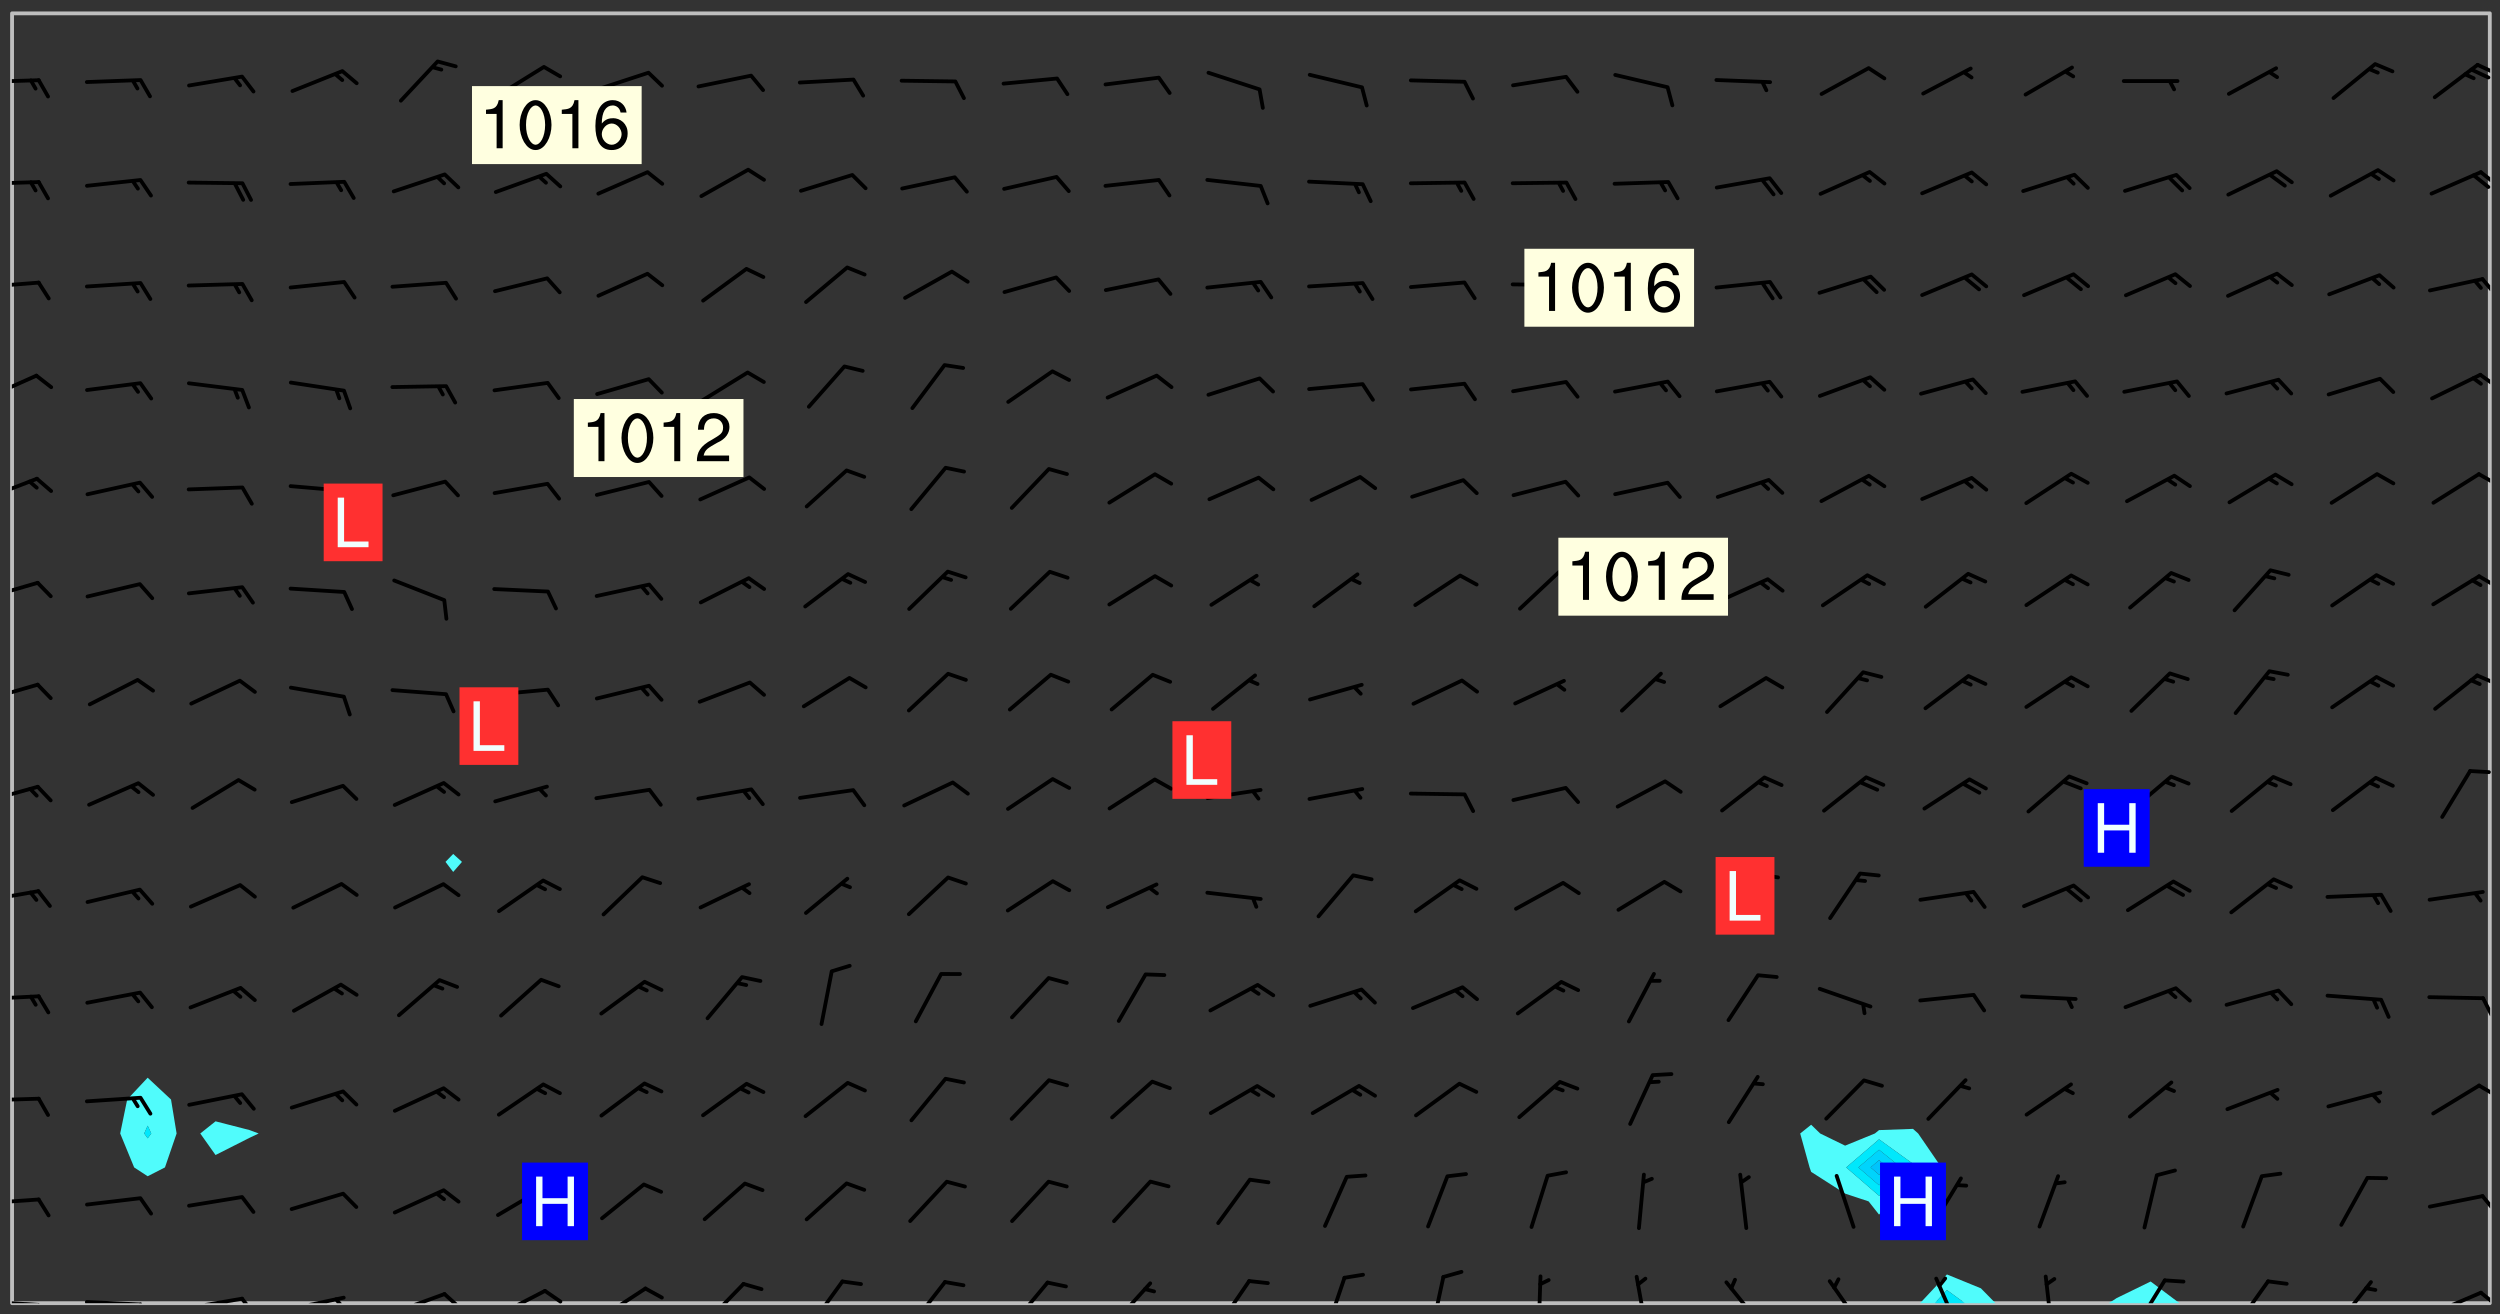 <svg xmlns="http://www.w3.org/2000/svg" role="img" xmlns:xlink="http://www.w3.org/1999/xlink" viewBox="142.45 309.95 326.84 171.84"><rect x="142.45" y="309.95" width="326.84" height="171.84" fill="#333333" stroke="none"/><defs><clipPath id="clip2"><path d="M 144 311.672 L 145 311.672 L 145 480.328 L 144 480.328 Z M 144 311.672"/></clipPath><clipPath id="clip3"><path d="M 144 311.672 L 468 311.672 L 468 480.328 L 144 480.328 Z M 144 311.672"/></clipPath><clipPath id="clip4"><path d="M 393 476 L 404 476 L 404 480.328 L 393 480.328 Z M 393 476"/></clipPath><clipPath id="clip5"><path d="M 395 478 L 400 478 L 400 480.328 L 395 480.328 Z M 395 478"/></clipPath><clipPath id="clip6"><path d="M 418 477 L 428 477 L 428 480.328 L 418 480.328 Z M 418 477"/></clipPath><clipPath id="clip7"><path d="M 423 480 L 424 480 L 424 480.328 L 423 480.328 Z M 423 480"/></clipPath><clipPath id="clip8"><path d="M 467 311.672 L 468 311.672 L 468 480.328 L 467 480.328 Z M 467 311.672"/></clipPath><clipPath id="clip9"><path d="M 144 479 L 148 479 L 148 480.328 L 144 480.328 Z M 144 479"/></clipPath><clipPath id="clip10"><path d="M 147 480 L 149 480 L 149 480.328 L 147 480.328 Z M 147 480"/></clipPath><clipPath id="clip11"><path d="M 153 479 L 162 479 L 162 480.328 L 153 480.328 Z M 153 479"/></clipPath><clipPath id="clip12"><path d="M 160 480 L 163 480 L 163 480.328 L 160 480.328 Z M 160 480"/></clipPath><clipPath id="clip13"><path d="M 166 479 L 175 479 L 175 480.328 L 166 480.328 Z M 166 479"/></clipPath><clipPath id="clip14"><path d="M 173 479 L 176 479 L 176 480.328 L 173 480.328 Z M 173 479"/></clipPath><clipPath id="clip15"><path d="M 180 479 L 188 479 L 188 480.328 L 180 480.328 Z M 180 479"/></clipPath><clipPath id="clip16"><path d="M 186 479 L 188 479 L 188 480.328 L 186 480.328 Z M 186 479"/></clipPath><clipPath id="clip17"><path d="M 193 478 L 201 478 L 201 480.328 L 193 480.328 Z M 193 478"/></clipPath><clipPath id="clip18"><path d="M 200 478 L 203 478 L 203 480.328 L 200 480.328 Z M 200 478"/></clipPath><clipPath id="clip19"><path d="M 207 478 L 214 478 L 214 480.328 L 207 480.328 Z M 207 478"/></clipPath><clipPath id="clip20"><path d="M 213 478 L 216 478 L 216 480.328 L 213 480.328 Z M 213 478"/></clipPath><clipPath id="clip21"><path d="M 220 478 L 228 478 L 228 480.328 L 220 480.328 Z M 220 478"/></clipPath><clipPath id="clip22"><path d="M 234 477 L 240 477 L 240 480.328 L 234 480.328 Z M 234 477"/></clipPath><clipPath id="clip23"><path d="M 248 477 L 253 477 L 253 480.328 L 248 480.328 Z M 248 477"/></clipPath><clipPath id="clip24"><path d="M 261 477 L 267 477 L 267 480.328 L 261 480.328 Z M 261 477"/></clipPath><clipPath id="clip25"><path d="M 274 477 L 280 477 L 280 480.328 L 274 480.328 Z M 274 477"/></clipPath><clipPath id="clip26"><path d="M 287 477 L 294 477 L 294 480.328 L 287 480.328 Z M 287 477"/></clipPath><clipPath id="clip27"><path d="M 301 477 L 307 477 L 307 480.328 L 301 480.328 Z M 301 477"/></clipPath><clipPath id="clip28"><path d="M 315 476 L 319 476 L 319 480.328 L 315 480.328 Z M 315 476"/></clipPath><clipPath id="clip29"><path d="M 329 476 L 332 476 L 332 480.328 L 329 480.328 Z M 329 476"/></clipPath><clipPath id="clip30"><path d="M 343 476 L 345 476 L 345 480.328 L 343 480.328 Z M 343 476"/></clipPath><clipPath id="clip31"><path d="M 356 476 L 358 476 L 358 480.328 L 356 480.328 Z M 356 476"/></clipPath><clipPath id="clip32"><path d="M 367 477 L 373 477 L 373 480.328 L 367 480.328 Z M 367 477"/></clipPath><clipPath id="clip33"><path d="M 381 477 L 386 477 L 386 480.328 L 381 480.328 Z M 381 477"/></clipPath><clipPath id="clip34"><path d="M 395 476 L 399 476 L 399 480.328 L 395 480.328 Z M 395 476"/></clipPath><clipPath id="clip35"><path d="M 409 476 L 411 476 L 411 480.328 L 409 480.328 Z M 409 476"/></clipPath><clipPath id="clip36"><path d="M 421 477 L 426 477 L 426 480.328 L 421 480.328 Z M 421 477"/></clipPath><clipPath id="clip37"><path d="M 434 477 L 440 477 L 440 480.328 L 434 480.328 Z M 434 477"/></clipPath><clipPath id="clip38"><path d="M 447 477 L 453 477 L 453 480.328 L 447 480.328 Z M 447 477"/></clipPath><clipPath id="clip39"><path d="M 460 478 L 468 478 L 468 480.328 L 460 480.328 Z M 460 478"/></clipPath><clipPath id="clip40"><path d="M 466 478 L 468 478 L 468 480.328 L 466 480.328 Z M 466 478"/></clipPath><clipPath id="clip41"><path d="M 144 466 L 148 466 L 148 468 L 144 468 Z M 144 466"/></clipPath><clipPath id="clip42"><path d="M 466 466 L 468 466 L 468 469 L 466 469 Z M 466 466"/></clipPath><clipPath id="clip43"><path d="M 144 453 L 148 453 L 148 455 L 144 455 Z M 144 453"/></clipPath><clipPath id="clip44"><path d="M 466 451 L 468 451 L 468 454 L 466 454 Z M 466 451"/></clipPath><clipPath id="clip45"><path d="M 144 439 L 148 439 L 148 441 L 144 441 Z M 144 439"/></clipPath><clipPath id="clip46"><path d="M 466 440 L 468 440 L 468 443 L 466 443 Z M 466 440"/></clipPath><clipPath id="clip47"><path d="M 144 426 L 148 426 L 148 428 L 144 428 Z M 144 426"/></clipPath><clipPath id="clip48"><path d="M 144 412 L 148 412 L 148 415 L 144 415 Z M 144 412"/></clipPath><clipPath id="clip49"><path d="M 465 410 L 468 410 L 468 412 L 465 412 Z M 465 410"/></clipPath><clipPath id="clip50"><path d="M 144 399 L 148 399 L 148 402 L 144 402 Z M 144 399"/></clipPath><clipPath id="clip51"><path d="M 466 398 L 468 398 L 468 400 L 466 400 Z M 466 398"/></clipPath><clipPath id="clip52"><path d="M 144 385 L 148 385 L 148 389 L 144 389 Z M 144 385"/></clipPath><clipPath id="clip53"><path d="M 466 385 L 468 385 L 468 387 L 466 387 Z M 466 385"/></clipPath><clipPath id="clip54"><path d="M 144 372 L 148 372 L 148 376 L 144 376 Z M 144 372"/></clipPath><clipPath id="clip55"><path d="M 466 371 L 468 371 L 468 374 L 466 374 Z M 466 371"/></clipPath><clipPath id="clip56"><path d="M 144 358 L 148 358 L 148 363 L 144 363 Z M 144 358"/></clipPath><clipPath id="clip57"><path d="M 466 358 L 468 358 L 468 361 L 466 361 Z M 466 358"/></clipPath><clipPath id="clip58"><path d="M 144 346 L 148 346 L 148 348 L 144 348 Z M 144 346"/></clipPath><clipPath id="clip59"><path d="M 466 346 L 468 346 L 468 349 L 466 349 Z M 466 346"/></clipPath><clipPath id="clip60"><path d="M 144 333 L 148 333 L 148 335 L 144 335 Z M 144 333"/></clipPath><clipPath id="clip61"><path d="M 466 332 L 468 332 L 468 335 L 466 335 Z M 466 332"/></clipPath><clipPath id="clip62"><path d="M 465 332 L 468 332 L 468 335 L 465 335 Z M 465 332"/></clipPath><clipPath id="clip63"><path d="M 144 320 L 148 320 L 148 321 L 144 321 Z M 144 320"/></clipPath><clipPath id="clip64"><path d="M 466 318 L 468 318 L 468 320 L 466 320 Z M 466 318"/></clipPath><clipPath id="clip65"><path d="M 465 318 L 468 318 L 468 321 L 465 321 Z M 465 318"/></clipPath><g id="surface2138" clip-path="url(#clip1)"><path fill="#fff" fill-opacity="0" fill-rule="evenodd" d="M 0 0 L 1000 0 L 1000 1000 L 0 1000 Z M 0 0"/><path fill="#d3d3d3" fill-opacity="0" fill-rule="evenodd" d="M162.152 355.867L161.918 356.16 161.977 356.395 162.094 356.566 162.27 356.801 162.562 357.148 162.676 357.207 162.793 357.035 162.852 356.801 163.027 356.625 163.492 356.449 164.191 356.449 164.426 356.742 164.715 357.559 164.773 357.734 164.949 357.965 165.301 358.199 166 358.898 166.172 359.074 166.406 359.422 166.641 359.832 166.93 360.414 167.34 360.879 167.57 361.113 167.805 361.289 167.922 361.52 168.098 361.812 168.27 362.977 168.27 363.211 168.328 363.5 168.387 363.617 168.504 363.734 168.852 364.145 168.969 364.316 169.145 364.492 169.32 364.727 169.438 364.898 169.609 365.25 169.668 365.484 169.902 365.891 170.137 365.832 169.961 366.008 169.902 366.938 169.32 366.938 169.086 366.824 168.738 366.938 168.621 367.055 168.562 367.348 168.504 367.523 168.387 367.695 167.922 367.988 167.863 368.223 167.805 368.336 167.805 368.98 167.863 369.152 167.863 369.562 167.922 369.621 167.922 370.027 167.98 370.434 168.098 370.609 168.156 370.668 168.387 371.309 168.328 371.602 168.328 372.301 168.27 372.883 168.27 373.117 168.211 373.348 168.156 373.699 168.156 375.621 168.211 375.738 168.637 375.738 168.27 375.855 168.246 376.207 169.137 377.375 170.879 377.914 172.219 378.273 172.219 378.812 172.309 379.621 172.844 380.336 174.363 380.605 175.254 380.52 175.344 381.684 175.879 381.863 177.039 381.684 179.094 380.699 180.254 380.336 182.133 380.16 183.828 379.98 183.648 380.699 182.133 380.785 180.883 380.875 180.078 381.145 179.004 381.953 179.273 382.672 179.809 383.57 179.629 384.195 179.363 385.004 179.629 386.082 180.254 386.98 181.059 387.16 182.309 386.98 182.043 387.703 182.141 388.207 182.195 388.5 182.195 388.672 182.254 388.965 182.254 389.371 182.43 389.488 182.781 389.605 183.188 389.605 183.48 389.43 183.594 389.312 183.652 389.195 183.77 388.965 183.828 388.789 184.18 388.324 184.41 388.148 184.586 388.09 184.762 388.148 184.82 388.324 184.938 389.312 184.992 389.781 185.051 389.953 185.168 390.188 185.344 390.246 186.16 390.305 186.449 390.305 186.566 390.539 186.625 390.945 186.684 391.297 186.684 392.402 186.801 392.695 186.918 393.043 187.207 393.742 187.383 394.094 187.965 394.848 188.316 395.023 188.488 395.082 188.957 395.316 189.598 395.781 189.945 396.016 190.238 396.191 190.531 396.246 190.762 396.309 191.578 396.656 191.871 396.832 191.984 397.004 192.336 397.355 192.453 397.531 192.977 398.172 192.977 398.461 193.035 398.812 193.035 399.16 193.094 399.512 193.152 399.801 193.27 399.859 193.441 399.918 193.617 399.918 194.199 400.152 194.375 400.27 194.551 400.559 194.727 400.793 194.84 401.027 195.133 401.258 195.25 401.375 195.25 401.785 195.309 401.84 195.598 402.074 195.832 402.191 195.891 402.309 196.008 402.48 196.066 402.598 196.297 402.832 196.355 403.008 196.59 403.066 196.707 403.125 196.59 403.238 196.531 403.355 196.531 403.473 196.414 403.766 196.297 404.055 196.297 404.637 196.473 404.754 196.59 404.812 196.648 404.93 196.766 405.047 196.879 405.105 197.055 405.453 197.113 405.805 197.172 406.211 197.172 406.387 197.113 406.562 196.996 407.262 196.996 407.434 197.113 407.609 197.406 407.902 197.812 407.902 197.988 408.02 198.105 408.191 198.223 408.484 198.223 408.719 197.695 408.719 197.465 408.484 197.23 408.484 197.055 408.543 196.996 409.242 197.055 409.59 197.172 409.766 197.348 410.176 197.465 410.406 197.754 410.875 197.93 410.93 198.453 410.93 198.688 410.988 199.445 411.629 199.504 411.922 199.504 412.156 199.562 412.215 199.793 412.562 199.793 412.914 199.676 413.086 199.676 413.379 199.969 413.668 200.262 413.844 200.434 413.902 200.727 414.078 201.02 414.195 201.602 414.602 201.891 414.836 202.184 415.012 202.402 415.172 202.418 415.184 202.648 415.359 203.289 415.883 203.465 416.117 203.582 416.293 203.758 416.469 203.871 416.641 203.871 417.281 203.988 417.457 204.457 417.574 205.039 417.691 205.273 417.75 205.504 417.863 205.797 417.98 205.91 418.039 206.496 418.391 206.785 418.562 206.961 418.625 207.137 418.68 207.312 418.738 208.012 419.09 208.301 419.266 208.535 419.32 208.824 419.496 209.059 419.613 209.699 420.02 209.992 420.137 210.164 420.195 210.398 420.254 210.809 420.312 211.039 420.371 211.273 420.488 211.332 420.66 210.922 420.836 211.391 420.895 211.449 421.188 211.562 421.422 211.738 421.477 211.973 421.535 212.148 421.594 212.555 421.711 213.195 421.945 213.312 422.117 213.371 422.352 213.371 422.527 213.312 422.645 213.254 423.051 213.488 423.285 213.605 423.344 213.953 423.461 214.594 423.691 214.77 423.809 215.059 423.926 215.234 424.102 215.469 424.566 216.051 425.672 216.227 425.848 216.574 426.023 216.75 426.141 217.102 426.258 218.148 426.781 218.383 426.84 218.848 426.953 219.141 427.012 219.605 427.188 220.363 427.77 220.598 428.004 220.945 428.469 221.121 428.645 221.41 428.879 222.227 429.578 222.52 429.754 222.809 430.043 223.102 430.219 223.395 430.508 224.09 431.148 224.266 431.324 224.559 431.559 224.848 431.793 225.316 432.082 225.957 432.664 226.305 432.898 226.539 433.191 226.887 433.539 227.238 434.004 228.172 434.996 228.52 435.402 228.637 435.578 228.871 435.637 228.984 435.754 229.629 435.93 229.859 436.043 230.094 436.102 230.387 436.277 230.617 436.395 231.551 437.094 231.957 437.5 232.191 437.676 232.598 437.852 232.832 437.969 233.648 438.316 233.996 438.551 234.23 438.668 234.523 438.957 234.754 439.074 235.512 439.426 235.863 439.598 236.094 439.656 236.387 439.773 236.621 439.832 237.492 440.008 238.309 440.008 238.777 440.238 238.949 440.297 239.824 440.996 240.289 441.113 240.582 441.172 240.758 441.23 240.988 441.289 241.457 441.348 241.805 441.406 242.156 441.465 242.562 441.523 242.855 441.523 243.027 441.582 243.027 441.812 243.203 441.988 243.496 441.988 243.844 442.047 244.195 442.105 244.895 442.223 245.535 442.223 246 441.988 246.293 441.812 246.465 441.695 246.875 441.523 247.164 441.348 248.098 440.883 248.566 440.59 249.09 440.297 249.555 440.125 250.02 439.949 251.07 439.484 251.359 439.367 251.77 439.25 252.059 439.133 252.586 438.957 254.102 438.258 254.684 437.91 254.973 437.852 255.266 437.793 255.613 437.676 256.488 437.445 256.84 437.328 256.953 437.328 257.188 437.27 258.062 437.035 258.297 436.977 259.109 436.977 259.461 436.918 260.277 436.801 260.449 436.742 260.801 436.688 261.094 436.629 261.324 436.57 262.141 436.395 262.316 436.336 262.664 436.336 262.898 436.277 263.363 436.16 264.121 435.988 264.355 435.93 264.703 435.93 265.113 435.812 265.402 435.754 266.688 435.695 266.977 435.695 267.387 435.637 267.617 435.578 267.793 435.578 268.668 435.461 269.074 435.461 269.484 435.344 269.832 435.344 270.184 435.23 271.055 435.172 272.805 435.172 273.852 435.461 274.262 435.578 274.551 435.695 274.902 435.812 275.191 435.93 276.242 436.102 276.531 436.16 276.824 436.16 277.117 436.219 277.289 436.277 277.699 436.336 277.871 436.395 277.988 436.453 278.105 436.453 278.223 436.512 278.574 436.57 278.688 436.57 279.098 436.637 281.02 437.031 282.945 437.426 284.465 437.875 286.16 438.594 288.305 439.398 289.91 438.68 291.34 437.875 292.5 436.797 293.75 436.348 296.785 435.629 298.66 435.27 300.805 433.922 303.039 432.668 305.539 431.41 307.234 430.961 309.02 430.781 310.18 430.512 310.805 431.051 312.145 430.781 312.859 429.793 313.844 428.449 314.289 428.27 315.094 427.91 316.969 427.371 318.754 426.922 320.004 426.652 321.164 426.562 322.863 426.473 324.824 426.203 326.074 426.113 326.613 426.113 327.238 426.023 328.129 426.023 330.273 425.844 332.684 425.664 335.273 425.574 336.969 425.754 338.578 425.844 340.008 426.203 341.168 426.922 343.043 427.91 344.203 429.438 344.469 430.152 345.098 430.242 345.453 431.141 345.988 431.68 346.523 433.207 347.598 433.566 348.133 433.566 347.328 434.102 347.418 435.809 348.133 438.504 349.023 439.309 349.918 440.297 350.633 441.555 352.418 442.094 353.938 441.914 354.293 443.258 355.902 442.453 356.883 441.914 357.152 442.184 357.469 441.969 357.688 441.824 358.488 442.273 358.938 441.914 359.293 441.914 359.828 441.645 360.367 440.926 360.902 440.656 361.527 439.668 362.688 440.117 363.527 440.488 364.922 441.105 366.617 440.926 368.223 440.926 370.008 441.016 370.188 439.309 370.723 437.965 371.527 438.234 372.02 439.082 372.422 439.488 372.332 440.027 372.332 440.387 373.047 440.836 373.758 440.566 375.188 440.566 375.547 441.555 375.992 442.812 376.707 444.156 377.957 444.785 379.652 445.414 380.367 445.234 380.547 444.695 381.527 444.605 381.977 444.965 382.062 446.223 381.797 446.852 381.262 447.031 381.262 447.57 381.977 448.555 382.242 449.094 383.227 450.082 384.027 451.16 383.762 451.52 383.672 452.418 383.047 454.75 382.691 456.816 382.602 458.609 382.422 459.328 382.332 459.867 382.332 461.305 381.352 463.188 380.992 464.895 380.457 465.793 379.652 466.961 379.387 467.5 381.441 468.754 381.527 469.113 381.172 469.652 381.082 469.473 381.082 470.281 381.172 471.719 380.727 472.434 379.652 472.527 379.387 473.242 379.922 474.141 380.727 474.859 381.887 475.668 383.227 475.938 383.672 476.297 383.316 476.746 381.527 476.656 380.277 476.207 379.562 475.488 378.938 475.398 378.762 478.988 378.574 480.297 467.934 480.297 467.934 311.703 412.664 311.703 412.664 360.785 413.426 360.91 416.715 361.453 418.738 364.289 418.738 367.043 421.09 367.375 423.438 367.707 427.488 367.707 426.109 371.867 424.086 372.574 422.062 373.277 421.52 373.621 418.926 375.238 418.738 375.355 416.715 373.277 415.984 370.535 413.312 368.457 411.938 364.957 411.871 364.875 409.914 362.203 412.664 360.785 412.664 311.703 294.422 311.703 294.422 403.117 294.539 403.148 294.672 403.16 294.746 403.234 294.852 403.281 294.941 403.34 295.027 403.398 295.117 403.457 295.414 403.754 295.473 403.844 295.504 403.961 295.531 404.078 295.547 404.215 295.516 404.332 295.457 404.422 295.398 404.508 295.355 404.613 295.309 404.715 295.281 404.836 295.281 404.98 295.457 405.25 295.605 405.398 295.68 405.484 295.754 405.559 295.797 405.664 295.859 405.754 295.918 405.84 295.961 405.945 296.02 406.035 296.066 406.137 296.109 406.242 296.168 406.328 296.285 406.508 296.359 406.582 296.422 406.668 296.48 406.758 296.523 406.863 296.582 406.953 296.641 407.039 296.703 407.129 296.762 407.219 296.805 407.32 296.922 407.5 296.996 407.574 297.055 407.66 297.129 407.734 297.219 407.793 297.324 407.84 297.473 407.84 297.605 407.824 297.738 407.84 297.84 407.793 297.914 407.719 297.961 407.617 297.945 407.484 297.945 407.336 297.898 407.23 297.871 407.113 297.824 407.012 297.797 406.891 297.754 406.789 297.691 406.699 297.648 406.598 297.605 406.492 297.574 406.375 297.559 406.242 297.547 406.105 297.633 406.047 297.691 405.961 297.812 405.93 297.855 406.035 297.871 406.168 297.871 406.285 297.93 406.387 297.988 406.477 298.078 406.535 298.227 406.684 298.285 406.773 298.328 406.879 298.316 406.98 298.402 407.039 298.508 407.086 298.594 407.145 298.684 407.203 298.758 407.277 298.641 407.305 298.535 407.352 298.449 407.41 298.375 407.484 298.316 407.574 298.254 407.66 298.227 407.781 298.18 407.883 298.137 407.988 298.105 408.105 298.094 408.238 298.078 408.371 298.078 408.52 298.105 408.637 298.152 408.742 298.195 408.844 298.254 408.934 298.328 409.008 298.418 409.066 298.492 409.141 298.582 409.199 298.641 409.289 298.684 409.395 298.73 409.496 298.848 409.527 298.98 409.543 299.129 409.543 299.246 409.512 299.352 409.555 299.395 409.66 299.441 409.762 299.469 409.883 299.5 410 299.527 410.117 299.559 410.238 299.586 410.355 299.691 410.398 299.793 410.445 299.926 410.43 300.074 410.578 300.137 410.664 300.211 410.738 300.281 410.812 300.371 410.875 300.477 410.918 300.578 410.961 300.695 410.992 300.832 411.008 300.949 410.977 301.023 410.902 301.051 410.785 301.039 410.652 301.008 410.531 300.98 410.414 301.023 410.309 301.141 410.309 301.23 410.371 301.348 410.398 301.496 410.398 301.629 410.414 301.777 410.414 301.91 410.43 302.043 410.414 302.191 410.414 302.324 410.398 302.457 410.387 302.594 410.398 302.711 410.371 302.844 410.355 303.035 410.297 302.977 410.473 302.961 410.605 302.934 410.727 302.918 410.859 302.859 410.945 302.727 410.961 302.621 411.008 302.516 411.051 302.398 411.082 302.281 411.109 302.016 411.141 301.867 411.141 301.734 411.156 301.66 411.23 301.719 411.316 301.867 411.465 301.984 411.645 302.059 411.715 302.148 411.777 302.238 411.836 302.324 411.895 302.414 411.953 302.516 411.996 302.621 412.059 302.727 412.102 302.812 412.16 302.918 412.207 303.02 412.25 303.199 412.367 303.258 412.457 303.215 412.559 303.168 412.664 303.184 412.797 303.406 413.02 303.465 413.109 303.508 413.211 303.539 413.332 303.582 413.434 303.598 413.566 303.629 413.684 303.641 413.82 303.672 413.938 303.82 414.086 303.922 414.129 304.027 414.172 304.145 414.203 304.277 414.219 304.414 414.234 304.531 414.234 304.648 414.203 304.738 414.145 304.781 414.039 304.828 413.938 304.871 413.832 304.902 413.715 304.914 413.582 304.914 413.434 304.902 413.301 304.887 413.168 304.855 413.051 304.812 412.945 304.766 412.84 304.723 412.738 304.68 412.633 304.664 412.5 304.68 412.367 304.707 412.25 304.738 412.133 304.766 412.012 304.812 411.91 304.902 411.852 304.988 411.789 305.062 411.715 305.152 411.656 305.375 411.434 305.434 411.348 305.508 411.273 305.625 411.094 305.684 411.008 305.684 410.859 305.609 410.785 305.508 410.738 305.402 410.695 305.301 410.652 305.242 410.562 305.195 410.457 305.168 410.34 305.258 410.281 305.375 410.25 305.477 410.207 305.656 410.09 305.805 409.941 305.816 409.809 305.805 409.703 305.715 409.645 305.582 409.66 305.434 409.66 305.301 409.676 305.168 409.66 305.047 409.629 304.961 409.57 304.887 409.496 304.828 409.406 304.766 409.32 304.648 409.141 304.59 409.055 304.621 408.934 304.707 408.875 304.828 408.844 304.887 408.758 304.887 408.637 304.855 408.52 304.797 408.43 304.738 408.344 304.691 408.238 304.664 408.121 304.648 407.988 304.707 407.898 304.781 407.824 304.871 407.766 304.988 407.586 305.062 407.512 305.121 407.426 305.27 407.277 305.391 407.246 305.523 407.23 305.656 407.246 305.73 407.32 305.773 407.426 305.789 407.559 305.758 407.676 305.641 407.707 305.508 407.719 305.359 407.867 305.316 407.973 305.27 408.074 305.242 408.195 305.211 408.312 305.211 408.461 305.242 408.578 305.285 408.684 305.344 408.773 305.418 408.844 305.492 408.918 305.609 408.949 305.73 408.977 305.848 408.949 305.98 408.934 306.098 408.934 306.188 408.992 306.262 409.066 306.309 409.172 306.367 409.258 306.469 409.305 306.602 409.32 306.707 409.363 306.793 409.422 306.781 409.527 306.707 409.602 306.527 409.719 306.469 409.809 306.379 409.867 306.309 409.941 306.234 410.016 306.172 410.105 306.145 410.223 306.129 410.355 306.145 410.488 306.129 410.621 306.129 410.77 306.145 410.902 306.172 411.02 306.203 411.141 306.277 411.215 306.367 411.273 306.453 411.332 306.543 411.391 306.66 411.422 306.66 411.508 306.559 411.555 306.469 411.613 306.203 411.645 306.086 411.672 305.938 411.672 305.832 411.715 305.73 411.762 305.672 411.852 305.609 412.086 305.598 412.219 305.566 412.34 305.551 412.473 305.551 412.766 305.539 412.898 305.551 413.035 305.566 413.168 305.699 413.184 305.832 413.195 305.953 413.227 306.039 413.285 306.113 413.359 306.16 413.465 306.203 413.566 306.219 413.699 306.219 414.145 306.203 414.277 306.203 414.723 306.234 414.988 306.262 415.105 306.277 415.238 306.309 415.355 306.395 415.566 306.426 415.832 306.426 415.98 306.395 416.098 306.367 416.215 306.336 416.336 306.309 416.453 306.277 416.57 306.246 416.691 306.234 416.824 306.219 416.957 306.309 417.016 306.426 416.984 306.527 417 306.574 417.105 306.543 417.371 306.543 417.812 306.5 417.918 306.453 418.023 306.41 418.125 306.367 418.23 306.309 418.316 306.277 418.438 306.234 418.555 306.203 418.672 306.188 418.805 306.203 418.938 306.262 419.027 306.367 419.074 306.453 419.133 306.512 419.219 306.5 419.355 306.469 419.473 306.426 419.574 306.426 420.02 306.41 420.152 306.41 420.301 306.379 420.418 306.336 420.523 306.309 420.641 306.262 420.746 306.219 420.848 306.188 420.969 306.16 421.086 306.129 421.219 306.098 421.336 306.07 421.453 306.027 421.559 305.996 421.676 305.965 421.797 305.953 421.93 305.938 422.062 305.938 422.359 305.965 422.477 305.965 422.625 306.012 423.023 306.039 423.141 306.098 423.23 306.219 423.262 306.367 423.262 306.5 423.246 306.559 423.336 306.559 423.453 306.5 423.543 306.41 423.602 306.309 423.645 306.203 423.691 306.113 423.75 306.027 423.809 305.891 423.824 305.773 423.793 305.641 423.777 305.539 423.824 305.477 423.91 305.465 424.047 305.449 424.18 305.418 424.297 305.391 424.414 305.375 424.547 305.344 424.668 305.344 424.965 305.359 425.098 305.391 425.215 305.391 425.363 305.402 425.496 305.402 425.645 305.375 425.762 305.328 425.863 305.301 425.984 305.27 426.102 305.211 426.191 305.137 426.266 305.035 426.309 304.93 426.355 304.812 426.383 304.691 426.414 304.59 426.367 304.648 426.281 304.754 426.234 304.781 426.117 304.812 426 304.84 425.879 304.871 425.762 304.871 425.613 304.887 425.48 304.855 425.363 304.812 425.258 304.707 425.273 304.633 425.348 304.531 425.391 304.441 425.453 304.367 425.527 304.324 425.629 304.309 425.762 304.277 425.879 304.25 426 304.219 426.117 304.191 426.234 304.16 426.355 304.133 426.473 304.102 426.59 304.059 426.695 303.969 426.754 303.879 426.754 303.762 426.723 303.73 426.637 303.746 426.5 303.715 426.383 303.715 426.234 303.703 426.102 303.703 425.953 303.641 425.719 303.613 425.598 303.57 425.496 303.523 425.391 303.465 425.305 303.406 425.215 303.363 425.109 303.301 425.023 303.152 424.875 303.082 424.801 302.977 424.754 302.871 424.711 302.77 424.668 302.473 424.371 302.383 424.297 302.297 424.238 302.191 424.195 302.102 424.133 302.016 424.074 301.91 424.031 301.82 423.973 301.734 423.91 301.66 423.84 301.555 423.793 301.469 423.734 301.363 423.691 301.273 423.629 301.172 423.586 301.066 423.543 300.98 423.484 300.875 423.438 300.77 423.395 300.668 423.348 300.578 423.289 300.477 423.246 300.371 423.203 300.281 423.141 300.164 423.113 300.031 423.098 299.898 423.113 299.75 423.113 299.617 423.129 299.5 423.098 299.41 423.039 299.336 422.965 299.246 422.906 299.145 422.859 298.996 422.859 298.875 422.832 298.773 422.789 298.699 422.715 298.582 422.535 298.492 422.477 298.391 422.434 298.301 422.371 298.195 422.328 298.105 422.27 298.02 422.211 297.914 422.164 297.855 422.078 297.797 421.988 297.754 421.883 297.707 421.781 297.633 421.707 297.547 421.648 297.473 421.574 297.383 421.516 297.16 421.293 297.117 421.188 297.086 420.922 297.191 420.879 297.336 420.879 297.441 420.922 297.516 420.996 297.605 421.055 297.691 421.113 297.797 421.16 297.887 421.219 298.035 421.367 298.105 421.441 298.254 421.59 298.316 421.676 298.391 421.75 298.477 421.809 298.551 421.883 298.641 421.945 298.73 422.004 298.816 422.062 299.086 422.238 299.188 422.285 299.293 422.328 299.395 422.371 299.441 422.297 299.5 422.211 299.574 422.137 299.645 422.062 299.75 422.105 299.824 422.18 299.883 422.27 299.926 422.371 299.973 422.477 300.016 422.582 300.137 422.609 300.254 422.582 300.328 422.492 300.371 422.387 300.43 422.297 300.504 422.223 300.609 422.18 300.727 422.152 300.859 422.164 300.949 422.223 301.098 422.371 301.156 422.461 301.199 422.566 301.246 422.668 301.289 422.773 301.332 422.875 301.438 422.922 301.543 422.965 301.676 422.98 301.762 422.922 301.82 422.832 301.895 422.758 302 422.715 302.117 422.742 302.223 422.789 302.324 422.832 302.43 422.875 302.531 422.922 302.711 423.039 302.711 423.156 302.695 423.289 302.711 423.422 302.727 423.559 302.785 423.645 302.887 423.691 303.008 423.719 303.125 423.75 303.273 423.75 303.391 423.719 303.449 423.629 303.629 423.512 303.688 423.422 303.762 423.348 303.82 423.262 303.938 423.082 304.117 422.965 304.234 422.996 304.324 423.055 304.367 423.129 304.352 423.262 304.352 423.379 304.441 423.438 304.59 423.438 304.723 423.422 304.855 423.41 305.121 423.379 305.227 423.336 305.344 423.305 305.465 423.277 305.539 423.203 305.609 423.129 305.672 423.039 305.656 422.934 305.609 422.832 305.508 422.789 305.402 422.773 305.285 422.801 305.02 422.832 304.871 422.832 304.797 422.758 304.707 422.699 304.59 422.668 304.473 422.641 304.34 422.625 304.191 422.625 304.059 422.641 303.762 422.641 303.656 422.594 303.508 422.445 303.465 422.344 303.406 422.254 303.629 422.031 303.715 421.973 303.82 421.93 303.938 421.898 304.07 421.883 304.203 421.898 304.34 421.914 304.441 421.957 304.574 421.945 304.664 421.883 304.766 421.84 304.828 421.75 304.781 421.648 304.691 421.59 304.574 421.559 304.473 421.516 304.414 421.426 304.352 421.336 304.352 421.219 304.367 421.086 304.473 421.039 304.547 420.969 304.547 420.848 304.457 420.789 304.426 420.672 304.516 420.613 304.59 420.539 304.633 420.434 304.691 420.344 304.738 420.242 304.754 420.109 304.754 419.961 304.707 419.855 304.664 419.754 304.574 419.695 304.441 419.68 304.34 419.637 304.203 419.621 304.086 419.59 303.641 419.59 303.508 419.574 303.375 419.562 303.242 419.547 303.125 419.516 302.977 419.516 302.844 419.5 302.711 419.488 302.445 419.457 302.324 419.414 302.238 419.355 302.164 419.281 302.164 419.133 302.176 419 302.281 418.953 302.383 418.91 302.516 418.895 302.668 418.895 302.801 418.879 303.094 418.879 303.215 418.91 303.316 418.953 303.406 419.012 303.641 419.074 303.762 419.027 303.852 418.969 303.953 418.926 304.086 418.91 304.191 418.953 304.293 419 304.426 419.012 304.547 418.984 304.691 418.984 304.812 418.953 304.93 418.926 305.035 418.879 305.109 418.805 305.195 418.746 305.344 418.598 305.402 418.512 305.449 418.406 305.477 418.289 305.492 418.184 305.391 418.141 305.301 418.082 305.184 418.051 305.078 418.008 304.988 417.945 304.914 417.859 304.84 417.785 304.738 417.742 304.633 417.695 304.531 417.652 304.473 417.562 304.426 417.461 304.34 417.25 304.277 417.164 304.219 417.074 304.145 417 304.059 416.941 303.789 416.941 303.672 416.973 303.582 417.031 303.48 417.074 303.348 417.09 303.242 417.074 303.215 416.957 303.152 416.867 303.035 416.836 302.934 416.793 302.785 416.645 302.754 416.527 302.738 416.422 302.812 416.348 302.992 416.23 303.109 416.203 303.227 416.172 303.363 416.188 303.465 416.23 303.57 416.273 303.672 416.32 303.777 416.363 303.895 416.395 304.027 416.41 304.145 416.438 304.277 416.453 304.383 416.438 304.473 416.379 304.398 416.305 304.293 416.262 304.219 416.188 304.145 416.098 303.996 415.949 303.91 415.891 303.82 415.832 303.746 415.758 303.656 415.699 303.555 415.652 303.434 415.625 303.332 415.578 303.227 415.535 303.109 415.504 303.008 415.461 302.887 415.43 302.738 415.43 302.621 415.461 302.516 415.504 302.43 415.566 302.25 415.684 302.164 415.742 302.074 415.801 301.969 415.848 301.883 415.906 301.777 415.949 301.676 415.992 301.57 416.039 301.496 416.113 301.438 416.203 301.379 416.289 301.332 416.395 301.273 416.48 301.199 416.555 301.066 416.543 300.949 416.512 300.832 416.512 300.758 416.586 300.668 416.645 300.594 416.719 300.504 416.777 300.418 416.836 300.312 416.883 300.211 416.926 300.074 416.941 299.973 416.898 299.824 416.75 299.719 416.703 299.633 416.703 299.527 416.75 299.426 416.793 299.305 416.824 299.188 416.793 299.113 416.719 299.113 416.602 299.145 416.48 299.219 416.41 299.277 416.32 299.352 416.246 299.469 416.215 299.574 416.172 299.867 416.172 300 416.156 300.137 416.141 300.238 416.098 300.328 416.039 300.43 415.992 300.52 415.934 300.652 415.922 300.742 415.98 300.875 415.992 300.965 415.934 301.051 415.875 301.156 415.832 301.246 415.773 301.332 415.711 301.422 415.652 301.57 415.504 301.629 415.418 301.688 415.328 301.793 415.285 301.926 415.27 302.043 415.297 302.164 415.328 302.223 415.27 302.281 415.18 302.312 414.914 302.34 414.797 302.445 414.809 302.578 414.824 302.68 414.781 302.77 414.723 302.828 414.633 302.902 414.559 302.961 414.469 303.008 414.367 303.02 414.234 303.008 414.102 302.961 413.996 302.812 413.848 302.754 413.758 302.695 413.672 302.652 413.566 302.652 413.121 302.668 412.988 302.668 412.84 302.68 412.707 302.621 412.648 302.531 412.707 302.43 412.664 302.25 412.547 302.164 412.488 302.102 412.398 302.043 412.309 301.969 412.234 301.883 412.176 301.762 412.207 301.66 412.219 301.555 412.266 301.469 412.324 301.363 412.367 301.215 412.516 301.125 412.574 301.039 412.633 300.949 412.695 300.844 412.738 300.711 412.754 300.711 412.633 300.816 412.59 300.934 412.559 301.008 412.488 301.051 412.383 301.051 412.234 301.023 412.117 300.875 411.969 300.742 411.953 300.594 411.953 300.477 411.984 300.371 412.027 300.27 412.07 300.18 412.133 300.062 412.16 299.988 412.086 300 411.953 299.957 411.852 299.914 411.746 299.824 411.688 299.707 411.715 299.586 411.746 299.469 411.777 299.367 411.82 299.246 411.852 299.145 411.895 299.039 411.938 298.949 411.996 298.848 412.012 298.848 411.895 298.863 411.762 298.805 411.672 298.73 411.715 298.582 411.863 298.523 411.953 298.449 412.027 298.402 412.133 298.359 412.234 298.285 412.309 298.227 412.398 298.152 412.473 298.094 412.559 298.02 412.633 297.93 412.695 297.855 412.766 297.781 412.84 297.68 412.855 297.547 412.871 297.441 412.828 297.441 412.707 297.59 412.559 297.633 412.457 297.691 412.367 297.738 412.266 297.781 412.16 297.84 412.07 297.871 411.953 297.914 411.852 297.945 411.73 297.973 411.613 298.02 411.508 298.062 411.406 298.105 411.301 298.18 411.23 298.27 411.168 298.359 411.109 298.461 411.066 298.758 411.066 299.023 411.035 299.129 410.992 299.055 410.918 298.938 410.887 298.832 410.844 298.742 410.785 298.641 410.738 298.551 410.68 298.449 410.637 298.344 410.594 298.254 410.531 298.168 410.473 298.062 410.43 297.961 410.387 297.84 410.355 297.723 410.324 297.621 410.281 297.5 410.25 297.398 410.207 297.309 410.148 297.266 410.043 297.25 409.91 297.352 409.867 297.484 409.852 297.621 409.867 297.754 409.852 297.855 409.809 297.914 409.719 297.93 409.613 297.84 409.555 297.766 409.48 297.664 409.438 297.574 409.379 297.426 409.23 297.383 409.125 297.367 408.992 297.367 408.699 297.309 408.609 297.219 408.551 297.145 408.477 297.102 408.371 297.07 408.254 297.012 408.164 296.938 408.09 296.82 408.062 296.746 407.988 296.656 407.93 296.566 407.867 296.48 407.809 296.406 407.734 296.348 407.648 296.301 407.543 296.215 407.484 296.066 407.336 295.871 407.277 295.738 407.293 295.637 407.336 295.562 407.41 295.516 407.512 295.473 407.617 295.414 407.707 295.355 407.793 295.059 408.09 294.969 408.148 294.883 408.148 294.82 408.062 294.777 407.957 294.809 407.84 294.867 407.75 294.895 407.633 294.883 407.5 294.793 407.438 294.688 407.484 294.57 407.512 294.453 407.543 294.184 407.719 294.082 407.766 293.965 407.793 293.859 407.84 293.77 407.898 293.668 407.941 293.609 407.855 293.562 407.75 293.578 407.617 293.625 407.512 293.695 407.438 293.77 407.367 293.828 407.277 293.828 407.129 293.785 407.023 293.547 407.023 293.445 407.07 293.414 407.188 293.387 407.305 293.355 407.426 293.281 407.469 293.148 407.484 293.074 407.438 293.031 407.336 292.988 407.23 292.941 407.129 292.898 407.023 292.777 407.055 292.676 407.098 292.543 407.113 292.426 407.145 292.32 407.188 292.23 407.246 292.129 407.293 292.008 407.32 291.875 407.336 291.773 407.293 291.715 407.203 291.668 407.098 291.625 406.996 291.582 406.891 291.582 406.773 291.641 406.684 291.727 406.625 291.906 406.508 292.008 406.461 292.113 406.418 292.219 406.359 292.32 406.316 292.41 406.254 292.512 406.211 292.617 406.152 292.719 406.105 292.809 406.047 292.914 406.004 293.016 405.961 293.105 405.898 293.207 405.855 293.344 405.84 293.461 405.871 293.562 405.914 293.684 405.945 293.785 405.988 293.891 406.035 293.992 406.078 294.098 406.121 294.199 406.168 294.305 406.211 294.406 406.254 294.512 406.301 294.598 406.359 294.703 406.402 294.82 406.434 294.926 406.477 295.027 406.523 295.117 406.582 295.223 406.625 295.324 406.668 295.43 406.715 295.547 406.742 295.648 406.789 295.77 406.816 295.918 406.816 296.004 406.758 296.02 406.656 296.078 406.566 296.051 406.449 295.977 406.375 295.859 406.195 295.785 406.121 295.695 406.047 295.516 405.93 295.43 405.871 295.324 405.828 295.223 405.781 294.953 405.605 294.895 405.516 294.82 405.441 294.762 405.352 294.719 405.25 294.688 405.133 294.672 404.996 294.672 404.434 294.66 404.301 294.645 404.168 294.613 404.051 294.598 403.918 294.586 403.785 294.555 403.664 294.332 403.441 294.273 403.355 294.258 403.25 294.289 403.133 294.422 403.117 294.422 311.703 172.992 311.703 172.992 313.156 172.934 313.391 172.582 314.441 172.41 314.965 172.293 315.312 172.117 315.723 172 315.895 171.766 316.188 171.535 316.246 171.184 316.246 171.066 316.305 170.836 316.711 170.836 317.004 170.953 317.18 171.184 317.41 171.301 317.645 171.941 318.402 172.234 318.867 172.41 319.102 172.641 319.453 172.875 319.801 173.516 320.617 173.691 321.082 173.863 321.492 173.98 322.188 174.156 322.656 174.273 324.055 174.332 324.52 174.332 325.395 174.449 326.441 174.449 331.223 174.391 331.688 174.039 332.969 173.863 333.492 173.75 333.902 173.398 334.832 172.934 336 172.699 336.582 172.582 336.758 172.41 337.105 172.234 337.512 171.883 338.328 171.824 338.621 171.711 338.914 171.594 339.203 171.535 339.379 171.418 340.254 171.359 340.66 171.301 340.777 171.242 340.953 171.184 341.125 170.953 341.652 170.836 341.824 170.836 342.059 170.719 342.293 170.66 342.465 170.484 343.051 170.484 343.34 170.426 343.516 170.426 343.809 170.367 343.922 170.309 344.449 170.309 344.621 170.254 344.855 170.254 347.477 170.078 348.293 169.961 348.469 169.785 348.703 169.668 348.875 169.555 349.109 168.969 350.043 168.738 350.332 168.445 350.797 168.27 351.031 167.98 351.383 167.629 352.082 167.516 352.312 167.34 352.723 167.164 352.953 166.758 353.48 165.941 354.18 165.648 354.352 165.359 354.586 165.184 354.703 165.008 354.879 164.484 355.285 163.957 355.461 163.785 355.637 163.551 355.691 162.91 355.867 162.152 355.867M174.363 386.891L173.289 387.34 173.648 388.234 174.898 387.52 175.344 386.98 174.363 386.891"/><path fill="#d3d3d3" fill-opacity="0" fill-rule="evenodd" d="M201.508 416.598L200.613 416.598 201.062 417.227 202.043 417.586 202.848 417.496 203.293 416.508 203.117 416.598 202.402 416.242 201.508 416.598M356.129 475.668L356.07 475.145 356.07 474.852 356.184 474.559 356.242 474.328 356.711 473.859 356.824 473.859 356.941 473.746 357.059 473.688 357.234 473.688 357.469 473.629 357.816 473.629 358.051 473.688 358.168 473.746 358.398 473.918 358.457 474.094 358.574 474.676 358.574 474.969 358.457 475.145 358.285 475.434 358.109 475.609 357.582 476.133 357.352 476.367 357.234 476.426 357.059 476.426 356.941 476.367 356.535 476.074 356.359 475.957 356.242 475.898 356.184 475.785 356.129 475.668M362.77 464.711L362.711 464.539 362.711 463.43 362.77 463.258 362.945 463.199 363.117 463.141 363.293 463.141 363.527 463.082 363.645 463.141 363.703 463.84 363.645 464.012 363.527 464.188 363.41 464.246 363.176 464.77 363.062 464.828 362.828 464.828 362.77 464.711M372.383 450.32L372.266 450.145 372.266 449.445 372.559 448.57 372.676 448.398 372.852 448.047 372.965 447.816 373.082 447.523 373.434 446.766 373.551 446.535 373.723 446.301 373.898 446.301 374.016 446.242 374.656 446.242 374.773 446.301 375.008 446.535 375.18 446.648 375.531 446.941 375.648 447.059 375.762 447.234 375.762 447.348 375.879 447.406 375.996 447.523 375.996 448.223 375.938 448.398 375.938 448.629 375.879 448.805 375.531 449.855 375.414 450.086 375.297 450.32 375.18 450.379 374.949 450.613 374.309 450.902 373.434 450.902 373.023 450.785 372.383 450.32"/><path fill="none" stroke="#bebebe" stroke-linecap="round" stroke-linejoin="round" stroke-miterlimit="10" stroke-width=".5" d="M 431.957 354.305 L 108.027 354.305 L 108.027 185.68 L 431.957 185.68 L 431.957 354.305" transform="matrix(1 0 0 -1 36 666)"/><g clip-path="url(#clip2)"><path fill="#fff" fill-opacity="0" fill-rule="evenodd" d="M 144 475.891 L 144 480.328 L 144.004 480.328 L 144 480.328 L 144 311.672 L 144.004 311.672 L 144 311.672 L 144 475.891"/></g><g clip-path="url(#clip3)"><path fill="#fff" fill-opacity="0" fill-rule="evenodd" d="M 144.004 480.328 L 144.004 311.672 L 161.754 311.672 L 161.754 450.844 L 159.078 453.699 L 158.164 458.137 L 159.988 462.574 L 161.754 463.727 L 164.016 462.574 L 165.539 458.137 L 164.809 453.699 L 161.754 450.844 L 161.754 311.672 L 170.629 311.672 L 170.629 456.547 L 168.633 458.137 L 170.629 460.953 L 175.066 458.707 L 176.27 458.137 L 175.066 457.688 L 170.629 456.547 L 170.629 311.672 L 201.699 311.672 L 201.699 421.59 L 200.691 422.629 L 201.699 423.945 L 202.848 422.629 L 201.699 421.59 L 201.699 311.672 L 379.234 311.672 L 379.234 456.992 L 377.801 458.137 L 379.027 462.574 L 379.234 463.156 L 383.672 465.996 L 386.746 467.016 L 388.109 468.742 L 389.652 467.016 L 392.547 466.309 L 396.266 462.574 L 393.223 458.137 L 392.547 457.535 L 388.109 457.695 L 387.562 458.137 L 383.672 459.727 L 380.414 458.137 L 379.234 456.992 L 379.234 311.672 L 467.996 311.672 L 467.996 480.328 L 427.398 480.328 L 423.617 477.488 L 419.18 479.652 L 418.137 480.328 L 403.336 480.328 L 401.426 478.379 L 396.984 476.566 L 393.469 480.328 L 144.004 480.328"/></g><path fill="#50fcfc" fill-rule="evenodd" d="M 159.988 462.574 L 158.164 458.137 L 159.078 453.699 L 161.754 450.844 L 161.754 457.113 L 161.305 458.137 L 161.754 458.77 L 162.227 458.137 L 161.754 457.113 L 161.754 450.844 L 164.809 453.699 L 165.539 458.137 L 164.016 462.574 L 161.754 463.727 L 159.988 462.574"/><path fill="#00e8fc" fill-rule="evenodd" d="M 161.754 458.77 L 161.305 458.137 L 161.754 457.113 L 162.227 458.137 L 161.754 458.77"/><path fill="#50fcfc" fill-rule="evenodd" d="M170.629 460.953L168.633 458.137 170.629 456.547 175.066 457.688 176.27 458.137 175.066 458.707 170.629 460.953M201.699 423.945L200.691 422.629 201.699 421.59 202.848 422.629 201.699 423.945M379.027 462.574L377.801 458.137 379.234 456.992 380.414 458.137 383.672 459.727 387.562 458.137 388.109 457.695 388.109 458.898 383.816 462.574 388.109 466.281 392.547 462.949 392.922 462.574 392.547 462.102 388.109 458.898 388.109 457.695 392.547 457.535 393.223 458.137 396.266 462.574 392.547 466.309 389.652 467.016 388.109 468.742 386.746 467.016 383.672 465.996 379.234 463.156 379.027 462.574"/><path fill="#00e8fc" fill-rule="evenodd" d="M 388.109 466.281 L 383.816 462.574 L 388.109 458.898 L 388.109 460.266 L 385.406 462.574 L 388.109 464.906 L 390.973 462.574 L 388.109 460.266 L 388.109 458.898 L 392.547 462.102 L 392.922 462.574 L 392.547 462.949 L 388.109 466.281"/><path fill="#00d4fc" fill-rule="evenodd" d="M 388.109 464.906 L 385.406 462.574 L 388.109 460.266 L 388.109 461.625 L 387 462.574 L 388.109 463.531 L 389.285 462.574 L 388.109 461.625 L 388.109 460.266 L 390.973 462.574 L 388.109 464.906"/><path fill="#00c4fc" fill-rule="evenodd" d="M 388.109 463.531 L 387 462.574 L 388.109 461.625 L 389.285 462.574 L 388.109 463.531"/><g clip-path="url(#clip4)"><path fill="#50fcfc" fill-rule="evenodd" d="M 393.469 480.328 L 395.375 480.328 L 396.984 478.605 L 399.34 480.328 L 403.336 480.328 L 401.426 478.379 L 396.984 476.566 L 393.469 480.328"/></g><g clip-path="url(#clip5)"><path fill="#00e8fc" fill-rule="evenodd" d="M 395.375 480.328 L 396.984 478.605 L 399.34 480.328 L 395.375 480.328"/></g><g clip-path="url(#clip6)"><path fill="#50fcfc" fill-rule="evenodd" d="M 418.137 480.328 L 419.18 479.652 L 423.617 477.488 L 427.398 480.328 L 423.848 480.328 L 423.617 480.152 L 423.312 480.328 L 418.137 480.328"/></g><g clip-path="url(#clip7)"><path fill="#00e8fc" fill-rule="evenodd" d="M 423.312 480.328 L 423.617 480.152 L 423.848 480.328 L 423.312 480.328"/></g><g clip-path="url(#clip8)"><path fill="#fff" fill-opacity="0" fill-rule="evenodd" d="M 467.996 480.328 L 468 480.328 L 468 311.672 L 467.996 311.672 L 468 311.672 L 468 480.328 L 467.996 480.328"/></g><g clip-path="url(#clip9)"><path fill="none" stroke="#000" stroke-linecap="round" stroke-linejoin="round" stroke-miterlimit="10" stroke-width=".5" d="M 111.508 185.453 L 104.492 185.887" transform="matrix(1 0 0 -1 36 666)"/></g><g clip-path="url(#clip10)"><path fill="none" stroke="#000" stroke-linecap="round" stroke-linejoin="round" stroke-miterlimit="10" stroke-width=".5" d="M 111.508 185.453 L 112.523 183.219" transform="matrix(1 0 0 -1 36 666)"/></g><g clip-path="url(#clip11)"><path fill="none" stroke="#000" stroke-linecap="round" stroke-linejoin="round" stroke-miterlimit="10" stroke-width=".5" d="M 124.824 185.508 L 117.805 185.832" transform="matrix(1 0 0 -1 36 666)"/></g><g clip-path="url(#clip12)"><path fill="none" stroke="#000" stroke-linecap="round" stroke-linejoin="round" stroke-miterlimit="10" stroke-width=".5" d="M 124.824 185.508 L 125.875 183.293" transform="matrix(1 0 0 -1 36 666)"/></g><g clip-path="url(#clip13)"><path fill="none" stroke="#000" stroke-linecap="round" stroke-linejoin="round" stroke-miterlimit="10" stroke-width=".5" d="M 138.094 186.266 L 131.168 185.078" transform="matrix(1 0 0 -1 36 666)"/></g><g clip-path="url(#clip14)"><path fill="none" stroke="#000" stroke-linecap="round" stroke-linejoin="round" stroke-miterlimit="10" stroke-width=".5" d="M 138.094 186.266 L 139.594 184.324" transform="matrix(1 0 0 -1 36 666)"/></g><g clip-path="url(#clip15)"><path fill="none" stroke="#000" stroke-linecap="round" stroke-linejoin="round" stroke-miterlimit="10" stroke-width=".5" d="M 151.383 186.398 L 144.508 184.941" transform="matrix(1 0 0 -1 36 666)"/></g><g clip-path="url(#clip16)"><path fill="none" stroke="#000" stroke-linecap="round" stroke-linejoin="round" stroke-miterlimit="10" stroke-width=".5" d="M 150.383 186.188 L 151.172 185.246" transform="matrix(1 0 0 -1 36 666)"/></g><g clip-path="url(#clip17)"><path fill="none" stroke="#000" stroke-linecap="round" stroke-linejoin="round" stroke-miterlimit="10" stroke-width=".5" d="M 164.562 186.871 L 157.957 184.473" transform="matrix(1 0 0 -1 36 666)"/></g><g clip-path="url(#clip18)"><path fill="none" stroke="#000" stroke-linecap="round" stroke-linejoin="round" stroke-miterlimit="10" stroke-width=".5" d="M 164.562 186.871 L 166.387 185.227" transform="matrix(1 0 0 -1 36 666)"/></g><g clip-path="url(#clip19)"><path fill="none" stroke="#000" stroke-linecap="round" stroke-linejoin="round" stroke-miterlimit="10" stroke-width=".5" d="M 177.695 187.285 L 171.453 184.059" transform="matrix(1 0 0 -1 36 666)"/></g><g clip-path="url(#clip20)"><path fill="none" stroke="#000" stroke-linecap="round" stroke-linejoin="round" stroke-miterlimit="10" stroke-width=".5" d="M 177.695 187.285 L 179.715 185.891" transform="matrix(1 0 0 -1 36 666)"/></g><g clip-path="url(#clip21)"><path fill="none" stroke="#000" stroke-linecap="round" stroke-linejoin="round" stroke-miterlimit="10" stroke-width=".5" d="M 190.832 187.594 L 184.949 183.75" transform="matrix(1 0 0 -1 36 666)"/></g><path fill="none" stroke="#000" stroke-linecap="round" stroke-linejoin="round" stroke-miterlimit="10" stroke-width=".5" d="M 190.832 187.594 L 192.98 186.41" transform="matrix(1 0 0 -1 36 666)"/><g clip-path="url(#clip22)"><path fill="none" stroke="#000" stroke-linecap="round" stroke-linejoin="round" stroke-miterlimit="10" stroke-width=".5" d="M 203.652 188.191 L 198.758 183.148" transform="matrix(1 0 0 -1 36 666)"/></g><path fill="none" stroke="#000" stroke-linecap="round" stroke-linejoin="round" stroke-miterlimit="10" stroke-width=".5" d="M 203.652 188.191 L 206.008 187.512" transform="matrix(1 0 0 -1 36 666)"/><g clip-path="url(#clip23)"><path fill="none" stroke="#000" stroke-linecap="round" stroke-linejoin="round" stroke-miterlimit="10" stroke-width=".5" d="M 216.582 188.516 L 212.457 182.828" transform="matrix(1 0 0 -1 36 666)"/></g><path fill="none" stroke="#000" stroke-linecap="round" stroke-linejoin="round" stroke-miterlimit="10" stroke-width=".5" d="M 216.582 188.516 L 219.012 188.176" transform="matrix(1 0 0 -1 36 666)"/><g clip-path="url(#clip24)"><path fill="none" stroke="#000" stroke-linecap="round" stroke-linejoin="round" stroke-miterlimit="10" stroke-width=".5" d="M 229.996 188.441 L 225.676 182.898" transform="matrix(1 0 0 -1 36 666)"/></g><path fill="none" stroke="#000" stroke-linecap="round" stroke-linejoin="round" stroke-miterlimit="10" stroke-width=".5" d="M 229.996 188.441 L 232.41 188.02" transform="matrix(1 0 0 -1 36 666)"/><g clip-path="url(#clip25)"><path fill="none" stroke="#000" stroke-linecap="round" stroke-linejoin="round" stroke-miterlimit="10" stroke-width=".5" d="M 243.402 188.371 L 238.898 182.973" transform="matrix(1 0 0 -1 36 666)"/></g><path fill="none" stroke="#000" stroke-linecap="round" stroke-linejoin="round" stroke-miterlimit="10" stroke-width=".5" d="M 243.402 188.371 L 245.805 187.867" transform="matrix(1 0 0 -1 36 666)"/><g clip-path="url(#clip26)"><path fill="none" stroke="#000" stroke-linecap="round" stroke-linejoin="round" stroke-miterlimit="10" stroke-width=".5" d="M 256.824 188.273 L 252.105 183.07" transform="matrix(1 0 0 -1 36 666)"/></g><path fill="none" stroke="#000" stroke-linecap="round" stroke-linejoin="round" stroke-miterlimit="10" stroke-width=".5" d="M 256.141 187.516 L 257.328 187.215" transform="matrix(1 0 0 -1 36 666)"/><g clip-path="url(#clip27)"><path fill="none" stroke="#000" stroke-linecap="round" stroke-linejoin="round" stroke-miterlimit="10" stroke-width=".5" d="M 269.762 188.57 L 265.797 182.77" transform="matrix(1 0 0 -1 36 666)"/></g><path fill="none" stroke="#000" stroke-linecap="round" stroke-linejoin="round" stroke-miterlimit="10" stroke-width=".5" d="M 269.762 188.57 L 272.203 188.301" transform="matrix(1 0 0 -1 36 666)"/><g clip-path="url(#clip28)"><path fill="none" stroke="#000" stroke-linecap="round" stroke-linejoin="round" stroke-miterlimit="10" stroke-width=".5" d="M 282.223 189 L 279.969 182.344" transform="matrix(1 0 0 -1 36 666)"/></g><path fill="none" stroke="#000" stroke-linecap="round" stroke-linejoin="round" stroke-miterlimit="10" stroke-width=".5" d="M 282.223 189 L 284.645 189.395" transform="matrix(1 0 0 -1 36 666)"/><g clip-path="url(#clip29)"><path fill="none" stroke="#000" stroke-linecap="round" stroke-linejoin="round" stroke-miterlimit="10" stroke-width=".5" d="M 295.152 189.105 L 293.668 182.238" transform="matrix(1 0 0 -1 36 666)"/></g><path fill="none" stroke="#000" stroke-linecap="round" stroke-linejoin="round" stroke-miterlimit="10" stroke-width=".5" d="M 295.152 189.105 L 297.516 189.773" transform="matrix(1 0 0 -1 36 666)"/><g clip-path="url(#clip30)"><path fill="none" stroke="#000" stroke-linecap="round" stroke-linejoin="round" stroke-miterlimit="10" stroke-width=".5" d="M 307.848 189.184 L 307.605 182.16" transform="matrix(1 0 0 -1 36 666)"/></g><path fill="none" stroke="#000" stroke-linecap="round" stroke-linejoin="round" stroke-miterlimit="10" stroke-width=".5" d="M 307.812 188.16 L 308.914 188.699" transform="matrix(1 0 0 -1 36 666)"/><g clip-path="url(#clip31)"><path fill="none" stroke="#000" stroke-linecap="round" stroke-linejoin="round" stroke-miterlimit="10" stroke-width=".5" d="M 320.418 189.129 L 321.664 182.215" transform="matrix(1 0 0 -1 36 666)"/></g><path fill="none" stroke="#000" stroke-linecap="round" stroke-linejoin="round" stroke-miterlimit="10" stroke-width=".5" d="M 320.598 188.121 L 321.562 188.883" transform="matrix(1 0 0 -1 36 666)"/><g clip-path="url(#clip32)"><path fill="none" stroke="#000" stroke-linecap="round" stroke-linejoin="round" stroke-miterlimit="10" stroke-width=".5" d="M 332.152 188.406 L 336.559 182.934" transform="matrix(1 0 0 -1 36 666)"/></g><path fill="none" stroke="#000" stroke-linecap="round" stroke-linejoin="round" stroke-miterlimit="10" stroke-width=".5" d="M 332.793 187.613 L 333.277 188.738" transform="matrix(1 0 0 -1 36 666)"/><g clip-path="url(#clip33)"><path fill="none" stroke="#000" stroke-linecap="round" stroke-linejoin="round" stroke-miterlimit="10" stroke-width=".5" d="M 345.66 188.555 L 349.68 182.789" transform="matrix(1 0 0 -1 36 666)"/></g><path fill="none" stroke="#000" stroke-linecap="round" stroke-linejoin="round" stroke-miterlimit="10" stroke-width=".5" d="M 346.246 187.715 L 346.805 188.805" transform="matrix(1 0 0 -1 36 666)"/><g clip-path="url(#clip34)"><path fill="none" stroke="#000" stroke-linecap="round" stroke-linejoin="round" stroke-miterlimit="10" stroke-width=".5" d="M 359.582 188.891 L 362.391 182.449" transform="matrix(1 0 0 -1 36 666)"/></g><path fill="none" stroke="#000" stroke-linecap="round" stroke-linejoin="round" stroke-miterlimit="10" stroke-width=".5" d="M 359.988 187.953 L 360.754 188.914" transform="matrix(1 0 0 -1 36 666)"/><g clip-path="url(#clip35)"><path fill="none" stroke="#000" stroke-linecap="round" stroke-linejoin="round" stroke-miterlimit="10" stroke-width=".5" d="M 373.898 189.16 L 374.703 182.18" transform="matrix(1 0 0 -1 36 666)"/></g><path fill="none" stroke="#000" stroke-linecap="round" stroke-linejoin="round" stroke-miterlimit="10" stroke-width=".5" d="M 374.016 188.145 L 375.027 188.844" transform="matrix(1 0 0 -1 36 666)"/><g clip-path="url(#clip36)"><path fill="none" stroke="#000" stroke-linecap="round" stroke-linejoin="round" stroke-miterlimit="10" stroke-width=".5" d="M 389.465 188.66 L 385.77 182.684" transform="matrix(1 0 0 -1 36 666)"/></g><path fill="none" stroke="#000" stroke-linecap="round" stroke-linejoin="round" stroke-miterlimit="10" stroke-width=".5" d="M 389.465 188.66 L 391.91 188.5" transform="matrix(1 0 0 -1 36 666)"/><g clip-path="url(#clip37)"><path fill="none" stroke="#000" stroke-linecap="round" stroke-linejoin="round" stroke-miterlimit="10" stroke-width=".5" d="M 402.969 188.531 L 398.891 182.809" transform="matrix(1 0 0 -1 36 666)"/></g><path fill="none" stroke="#000" stroke-linecap="round" stroke-linejoin="round" stroke-miterlimit="10" stroke-width=".5" d="M 402.969 188.531 L 405.402 188.215" transform="matrix(1 0 0 -1 36 666)"/><g clip-path="url(#clip38)"><path fill="none" stroke="#000" stroke-linecap="round" stroke-linejoin="round" stroke-miterlimit="10" stroke-width=".5" d="M 416.418 188.434 L 412.074 182.91" transform="matrix(1 0 0 -1 36 666)"/></g><path fill="none" stroke="#000" stroke-linecap="round" stroke-linejoin="round" stroke-miterlimit="10" stroke-width=".5" d="M 415.789 187.629 L 416.996 187.41" transform="matrix(1 0 0 -1 36 666)"/><g clip-path="url(#clip39)"><path fill="none" stroke="#000" stroke-linecap="round" stroke-linejoin="round" stroke-miterlimit="10" stroke-width=".5" d="M 430.797 187.047 L 424.328 184.297" transform="matrix(1 0 0 -1 36 666)"/></g><g clip-path="url(#clip40)"><path fill="none" stroke="#000" stroke-linecap="round" stroke-linejoin="round" stroke-miterlimit="10" stroke-width=".5" d="M 430.797 187.047 L 432.703 185.504" transform="matrix(1 0 0 -1 36 666)"/></g><g clip-path="url(#clip41)"><path fill="none" stroke="#000" stroke-linecap="round" stroke-linejoin="round" stroke-miterlimit="10" stroke-width=".5" d="M 111.504 199.234 L 104.496 198.738" transform="matrix(1 0 0 -1 36 666)"/></g><path fill="none" stroke="#000" stroke-linecap="round" stroke-linejoin="round" stroke-miterlimit="10" stroke-width=".5" d="M111.504 199.234L112.805 197.152M124.805 199.402L117.824 198.57M124.805 199.402L126.203 197.387M138.098 199.555L131.164 198.418M138.098 199.555L139.586 197.605M151.312 199.992L144.578 197.98M151.312 199.992L153.035 198.25M164.457 200.441L158.062 197.531M164.457 200.441L166.402 198.949M163.527 200.02L164.5 199.273M177.602 200.773L171.551 197.199M177.602 200.773L179.695 199.492M190.625 201.195L185.156 196.777M190.625 201.195L192.883 200.234M203.836 201.316L198.574 196.656M203.836 201.316L206.137 200.457M217.133 201.336L211.91 196.637M217.133 201.336L219.438 200.496M230.23 201.559L225.441 196.414M230.23 201.559L232.602 200.926M243.539 201.562L238.762 196.41M243.539 201.562L245.91 200.934M256.844 201.574L252.09 196.398M256.844 201.574L259.219 200.953M269.852 201.824L265.711 196.148M269.852 201.824L272.281 201.477M282.52 202.199L279.672 195.773M282.52 202.199L284.965 202.375M295.676 202.266L293.148 195.707M295.676 202.266L298.109 202.559M308.777 202.34L306.672 195.633M308.777 202.34L311.191 202.789M321.367 202.484L320.715 195.488M321.273 201.465L322.406 201.938M333.961 202.477L334.754 195.496M334.074 201.461L335.086 202.156M346.566 202.32L348.777 195.652M362.812 201.988L359.16 195.984M362.281 201.113L363.508 201.043M375.52 202.281L373.086 195.691M375.164 201.324L376.379 201.488M388.426 202.406L386.809 195.566M388.426 202.406L390.797 203.027M402.152 202.281L399.711 195.691M402.152 202.281L404.582 202.609M415.949 202.059L412.543 195.914M415.949 202.059L418.402 202.016M431.008 199.676L424.117 198.297" transform="matrix(1 0 0 -1 36 666)"/><g clip-path="url(#clip42)"><path fill="none" stroke="#000" stroke-linecap="round" stroke-linejoin="round" stroke-miterlimit="10" stroke-width=".5" d="M 431.008 199.676 L 432.562 197.773" transform="matrix(1 0 0 -1 36 666)"/></g><g clip-path="url(#clip43)"><path fill="none" stroke="#000" stroke-linecap="round" stroke-linejoin="round" stroke-miterlimit="10" stroke-width=".5" d="M 111.512 212.41 L 104.488 212.191" transform="matrix(1 0 0 -1 36 666)"/></g><path fill="none" stroke="#000" stroke-linecap="round" stroke-linejoin="round" stroke-miterlimit="10" stroke-width=".5" d="M111.512 212.41L112.73 210.281M124.82 212.535L117.809 212.066M124.82 212.535L126.113 210.453M123.801 212.469L124.449 211.426M138.074 212.992L131.184 211.609M138.074 212.992L139.629 211.094M137.074 212.789L137.852 211.844M151.297 213.363L144.594 211.242M151.297 213.363L153.047 211.645M150.32 213.055L151.195 212.195M164.449 213.777L158.07 210.828M164.449 213.777L166.402 212.293M163.52 213.348L164.5 212.605M177.48 214.277L171.668 210.324M177.48 214.277L179.652 213.133M176.637 213.703L177.723 213.129M190.707 214.402L185.074 210.199M190.707 214.402L192.926 213.359M189.887 213.793L190.996 213.27M204.055 214.359L198.359 210.242M204.055 214.359L206.258 213.277M203.227 213.762L204.324 213.219M217.281 214.477L211.762 210.129M217.281 214.477L219.527 213.484M230.066 215.016L225.605 209.586M230.066 215.016L232.469 214.531M243.59 214.828L238.711 209.773M243.59 214.828L245.949 214.156M257.09 214.641L251.844 209.965M257.09 214.641L259.391 213.789M270.816 214.07L264.746 210.531M270.816 214.07L272.902 212.777M269.934 213.555L270.977 212.91M284.125 214.082L278.066 210.523M284.125 214.082L286.215 212.797M283.242 213.562L284.289 212.922M297.25 214.371L291.57 210.23M297.25 214.371L299.457 213.301M310.379 214.605L305.074 209.996M310.379 214.605L312.668 213.727M309.605 213.934L310.754 213.496M322.512 215.492L319.57 209.109M322.512 215.492L324.965 215.629M322.086 214.562L323.309 214.633M336.246 215.262L332.465 209.34M335.695 214.402L336.918 214.305M350.137 214.805L345.203 209.801M350.137 214.805L352.488 214.102M363.422 214.832L358.551 209.77M362.715 214.098L363.895 213.758M377.207 214.281L371.398 210.324M376.359 213.703L377.445 213.133M390.328 214.535L384.902 210.07M389.539 213.883L390.672 213.414M404.211 213.562L397.652 211.043M403.258 213.195L404.184 212.391M417.641 213.203L410.852 211.398M416.652 212.941L417.488 212.043M430.562 214.129L424.559 210.477" transform="matrix(1 0 0 -1 36 666)"/><g clip-path="url(#clip44)"><path fill="none" stroke="#000" stroke-linecap="round" stroke-linejoin="round" stroke-miterlimit="10" stroke-width=".5" d="M 430.562 214.129 L 432.672 212.875" transform="matrix(1 0 0 -1 36 666)"/></g><g clip-path="url(#clip45)"><path fill="none" stroke="#000" stroke-linecap="round" stroke-linejoin="round" stroke-miterlimit="10" stroke-width=".5" d="M 111.508 225.797 L 104.492 225.438" transform="matrix(1 0 0 -1 36 666)"/></g><path fill="none" stroke="#000" stroke-linecap="round" stroke-linejoin="round" stroke-miterlimit="10" stroke-width=".5" d="M111.508 225.797L112.77 223.691M110.488 225.746L111.117 224.691M124.766 226.281L117.863 224.953M124.766 226.281L126.305 224.371M123.762 226.09L124.531 225.133M137.902 226.898L131.359 224.336M137.902 226.898L139.766 225.301M136.949 226.523L137.883 225.727M151.016 227.324L144.875 223.906M151.016 227.324L153.074 225.992M150.121 226.828L151.152 226.164M163.918 227.914L158.602 223.32M163.918 227.914L166.207 227.027M163.145 227.246L164.289 226.801M177.195 227.957L171.957 223.273M177.195 227.957L179.496 227.109M190.723 227.695L185.059 223.539M190.723 227.695L192.934 226.629M189.898 227.09L191.004 226.559M203.465 228.309L198.949 222.926M203.465 228.309L205.863 227.801M202.805 227.523L204.008 227.27M215.188 229.066L213.852 222.168M215.188 229.066L217.535 229.785M229.492 228.715L226.176 222.52M229.492 228.715L231.949 228.707M243.547 228.188L238.754 223.047M243.547 228.188L245.918 227.551M256.223 228.66L252.711 222.574M256.223 228.66L258.672 228.574M270.871 227.285L264.691 223.945M270.871 227.285L272.914 225.93M269.973 226.801L270.996 226.121M284.445 226.684L277.75 224.551M284.445 226.684L286.199 224.969M283.469 226.375L284.348 225.516M297.652 226.977L291.172 224.258M297.652 226.977L299.551 225.422M296.707 226.578L297.66 225.805M310.57 227.68L304.883 223.555M310.57 227.68L312.773 226.602M309.742 227.078L310.844 226.539M322.68 228.723L319.402 222.508M322.203 227.82L323.43 227.824M336.289 228.551L332.426 222.684M336.289 228.551L338.73 228.32M350.988 224.461L344.352 226.773M350.023 224.797L350.211 223.586M364.48 225.984L357.492 225.25M364.48 225.984L365.852 223.949M377.812 225.445L370.793 225.789M376.789 225.496L377.312 224.383M390.906 226.852L384.328 224.379M390.906 226.852L392.746 225.23M389.949 226.492L390.867 225.684M404.32 226.547L397.543 224.684M404.32 226.547L406.004 224.766M403.332 226.277L404.176 225.387M417.75 225.348L410.742 225.883M417.75 225.348L418.734 223.102M416.73 225.426L417.223 224.305M431.074 225.547L424.047 225.684" transform="matrix(1 0 0 -1 36 666)"/><g clip-path="url(#clip46)"><path fill="none" stroke="#000" stroke-linecap="round" stroke-linejoin="round" stroke-miterlimit="10" stroke-width=".5" d="M 431.074 225.547 L 432.184 223.359" transform="matrix(1 0 0 -1 36 666)"/></g><g clip-path="url(#clip47)"><path fill="none" stroke="#000" stroke-linecap="round" stroke-linejoin="round" stroke-miterlimit="10" stroke-width=".5" d="M 111.461 239.543 L 104.539 238.32" transform="matrix(1 0 0 -1 36 666)"/></g><path fill="none" stroke="#000" stroke-linecap="round" stroke-linejoin="round" stroke-miterlimit="10" stroke-width=".5" d="M111.461 239.543L112.973 237.609M110.453 239.363L111.207 238.398M124.734 239.742L117.895 238.121M124.734 239.742L126.355 237.898M123.738 239.504L124.551 238.582M137.848 240.34L131.41 237.523M137.848 240.34L139.773 238.816M151.098 240.484L144.793 237.379M151.098 240.484L153.086 239.047M164.422 240.461L158.098 237.402M164.422 240.461L166.402 239.016M177.461 240.934L171.688 236.93M177.461 240.934L179.645 239.812M176.621 240.352L177.711 239.789M190.426 241.363L185.355 236.5M190.426 241.363L192.758 240.598M204.371 240.453L198.039 237.41M203.449 240.012L204.438 239.285M217.227 241.172L211.816 236.691M216.438 240.52L217.574 240.055M230.398 241.332L225.27 236.531M230.398 241.332L232.723 240.539M244.094 240.848L238.207 237.016M244.094 240.848L246.242 239.664M257.648 240.422L251.285 237.441M256.723 239.988L257.703 239.25M271.27 238.523L264.293 239.34M270.254 238.641L270.699 237.496M283.367 241.613L278.824 236.25M283.367 241.613L285.766 241.09M297.281 240.957L291.539 236.906M297.281 240.957L299.473 239.848M296.445 240.367L297.543 239.812M310.805 240.625L304.648 237.238M310.805 240.625L312.859 239.281M324.043 240.758L318.039 237.105M324.043 240.758L326.152 239.508M336.48 241.73L332.234 236.133M336.48 241.73L338.902 241.34M335.863 240.918L337.074 240.723M349.633 241.848L345.711 236.016M349.633 241.848L352.07 241.594M349.062 241L350.281 240.871M364.461 239.449L357.512 238.414M364.461 239.449L365.918 237.473M363.449 239.297L364.18 238.309M377.547 240.281L371.059 237.582M377.547 240.281L379.441 238.723M376.602 239.887L378.496 238.328M390.59 240.805L384.645 237.059M390.59 240.805L392.719 239.59M389.723 240.262L391.855 239.043M403.703 241.09L398.16 236.773M403.703 241.09L405.945 240.09M402.898 240.461L404.016 239.961M417.758 239.074L410.734 238.789M417.758 239.074L418.996 236.953M416.734 239.031L417.355 237.973M431.039 239.441L424.086 238.422M430.027 239.293L430.754 238.305" transform="matrix(1 0 0 -1 36 666)"/><g clip-path="url(#clip48)"><path fill="none" stroke="#000" stroke-linecap="round" stroke-linejoin="round" stroke-miterlimit="10" stroke-width=".5" d="M 111.387 253.188 L 104.613 251.305" transform="matrix(1 0 0 -1 36 666)"/></g><path fill="none" stroke="#000" stroke-linecap="round" stroke-linejoin="round" stroke-miterlimit="10" stroke-width=".5" d="M111.387 253.188L113.074 251.41M110.398 252.914L111.246 252.027M124.535 253.656L118.098 250.84M124.535 253.656L126.457 252.133M123.598 253.246L124.559 252.484M137.633 254.07L131.625 250.422M137.633 254.07L139.742 252.816M151.293 253.312L144.598 251.18M151.293 253.312L153.047 251.598M164.465 253.684L158.055 250.809M164.465 253.684L166.402 252.18M163.531 253.266L164.504 252.516M177.953 253.211L171.195 251.281M176.973 252.93L177.82 252.047M191.359 252.793L184.418 251.699M191.359 252.793L192.836 250.836M204.668 252.852L197.746 251.641M204.668 252.852L206.176 250.918M203.66 252.676L204.414 251.707M217.996 252.754L211.043 251.738M217.996 252.754L219.449 250.777M231.012 253.75L224.66 250.742M231.012 253.75L232.98 252.289M244.074 254.199L238.23 250.297M244.074 254.199L246.234 253.035M257.422 254.145L251.508 250.352M257.422 254.145L259.562 252.941M271.254 252.777L264.309 251.715M270.242 252.625L270.977 251.641M284.547 252.898L277.645 251.594M283.543 252.707L284.312 251.75M297.926 252.195L290.898 252.301M297.926 252.195L299.043 250.012M311.148 253.043L304.305 251.453M311.148 253.043L312.762 251.191M324.141 253.902L317.941 250.594M324.141 253.902L326.176 252.531M337.125 254.41L331.586 250.086M337.125 254.41L339.367 253.41M336.32 253.781L337.441 253.281M350.426 254.426L344.914 250.066M350.426 254.426L352.676 253.441M349.625 253.793L351.871 252.805M363.934 254.16L358.039 250.336M363.934 254.16L366.078 252.969M363.078 253.602L365.223 252.41M376.965 254.539L371.637 249.957M376.965 254.539L379.25 253.645M376.191 253.871L378.477 252.98M390.297 254.52L384.938 249.977M390.297 254.52L392.578 253.609M389.516 253.855L390.656 253.402M403.652 254.473L398.211 250.023M403.652 254.473L405.914 253.523M402.859 253.824L403.992 253.352M417.055 254.359L411.438 250.133M417.055 254.359L419.277 253.32M416.238 253.746L417.348 253.227M429.387 255.25L425.734 249.246" transform="matrix(1 0 0 -1 36 666)"/><g clip-path="url(#clip49)"><path fill="none" stroke="#000" stroke-linecap="round" stroke-linejoin="round" stroke-miterlimit="10" stroke-width=".5" d="M 429.387 255.25 L 431.836 255.105" transform="matrix(1 0 0 -1 36 666)"/></g><g clip-path="url(#clip50)"><path fill="none" stroke="#000" stroke-linecap="round" stroke-linejoin="round" stroke-miterlimit="10" stroke-width=".5" d="M 111.375 266.539 L 104.625 264.586" transform="matrix(1 0 0 -1 36 666)"/></g><path fill="none" stroke="#000" stroke-linecap="round" stroke-linejoin="round" stroke-miterlimit="10" stroke-width=".5" d="M111.375 266.539L113.082 264.777M124.445 267.16L118.188 263.965M124.445 267.16L126.457 265.754M137.809 267.059L131.453 264.062M137.809 267.059L139.773 265.594M151.41 264.969L144.48 266.152M151.41 264.969L152.18 262.641M164.762 265.293L157.758 265.828M164.762 265.293L165.746 263.047M178.074 265.887L171.078 265.234M178.074 265.887L179.422 263.836M191.305 266.395L184.477 264.73M191.305 266.395L192.938 264.562M190.312 266.152L191.125 265.234M204.484 266.82L197.926 264.305M204.484 266.82L206.336 265.211M217.504 267.418L211.535 263.707M217.504 267.418L219.625 266.184M230.402 267.961L225.27 263.164M230.402 267.961L232.723 267.164M243.828 267.84L238.473 263.285M243.828 267.84L246.109 266.934M257.152 267.828L251.781 263.297M257.152 267.828L259.43 266.914M270.531 267.75L265.031 263.375M269.73 267.113L270.855 266.625M284.477 266.52L277.715 264.602M283.492 266.242L284.344 265.355M297.578 267.082L291.242 264.043M297.578 267.082L299.555 265.625M310.914 267.039L304.539 264.082M309.984 266.609L310.965 265.871M323.59 267.98L318.492 263.141M322.848 267.277L324.012 266.887M337.344 267.41L331.367 263.715M337.344 267.41L339.465 266.172M350.035 268.16L345.305 262.965M350.035 268.16L352.414 267.551M349.348 267.402L350.539 267.102M363.797 267.672L358.176 263.453M363.797 267.672L366.02 266.633M362.977 267.059L364.09 266.539M377.234 267.496L371.367 263.625M377.234 267.496L379.391 266.32M376.379 266.934L377.457 266.348M390.133 268.012L385.098 263.109M390.133 268.012L392.469 267.266M389.402 267.301L390.57 266.926M403.137 268.297L398.727 262.824M403.137 268.297L405.547 267.836M402.496 267.5L403.699 267.27M417.145 267.547L411.348 263.578M417.145 267.547L419.32 266.41M416.301 266.969L417.391 266.402M430.316 267.742L424.809 263.379" transform="matrix(1 0 0 -1 36 666)"/><g clip-path="url(#clip51)"><path fill="none" stroke="#000" stroke-linecap="round" stroke-linejoin="round" stroke-miterlimit="10" stroke-width=".5" d="M 430.316 267.742 L 432.562 266.762" transform="matrix(1 0 0 -1 36 666)"/></g><path fill="none" stroke="#000" stroke-linecap="round" stroke-linejoin="round" stroke-miterlimit="10" stroke-width=".5" d="M 429.516 267.109 L 430.637 266.617" transform="matrix(1 0 0 -1 36 666)"/><g clip-path="url(#clip52)"><path fill="none" stroke="#000" stroke-linecap="round" stroke-linejoin="round" stroke-miterlimit="10" stroke-width=".5" d="M 111.375 279.855 L 104.625 277.895" transform="matrix(1 0 0 -1 36 666)"/></g><path fill="none" stroke="#000" stroke-linecap="round" stroke-linejoin="round" stroke-miterlimit="10" stroke-width=".5" d="M111.375 279.855L113.086 278.098M124.734 279.684L117.895 278.066M124.734 279.684L126.355 277.844M138.121 279.281L131.141 278.473M138.121 279.281L139.516 277.262M137.105 279.164L137.801 278.156M151.453 278.656L144.438 279.098M151.453 278.656L152.465 276.422M164.531 277.594L157.988 280.16M164.531 277.594L164.812 275.156M178.086 278.715L171.066 279.039M178.086 278.715L179.137 276.5M191.324 279.625L184.457 278.129M191.324 279.625L192.91 277.754M190.324 279.406L191.117 278.469M204.34 280.461L198.07 277.293M204.34 280.461L206.348 279.047M203.43 280L204.43 279.293M217.324 280.996L211.719 276.758M217.324 280.996L219.551 279.961M216.508 280.379L217.621 279.859M230.359 281.32L225.312 276.434M230.359 281.32L232.695 280.566M229.625 280.609L230.793 280.234M243.699 281.297L238.602 276.457M243.699 281.297L246.023 280.52M257.449 280.73L251.48 277.02M257.449 280.73L259.57 279.5M270.738 280.777L264.824 276.977M269.875 280.223L270.945 279.625M283.922 280.965L278.27 276.789M283.098 280.359L284.207 279.828M297.348 280.805L291.477 276.945M297.348 280.805L299.5 279.629M310.285 281.281L305.164 276.469M310.285 281.281L312.609 280.492M324.203 280.406L317.879 277.348M324.203 280.406L326.184 278.957M337.559 280.324L331.156 277.43M337.559 280.324L339.5 278.824M336.625 279.902L337.598 279.152M350.582 280.844L344.762 276.91M350.582 280.844L352.75 279.695M349.734 280.27L350.82 279.695M363.762 281.031L358.211 276.723M363.762 281.031L366 280.023M362.953 280.402L364.074 279.902M377.23 280.816L371.371 276.938M377.23 280.816L379.387 279.645M376.379 280.25L377.457 279.668M390.305 281.141L384.93 276.613M390.305 281.141L392.582 280.223M389.523 280.48L390.66 280.023M403.277 281.492L398.586 276.262M403.277 281.492L405.66 280.902M402.594 280.73L403.785 280.438M417.145 280.863L411.348 276.891M417.145 280.863L419.32 279.727M416.301 280.285L417.391 279.719M430.559 280.711L424.566 277.043" transform="matrix(1 0 0 -1 36 666)"/><g clip-path="url(#clip53)"><path fill="none" stroke="#000" stroke-linecap="round" stroke-linejoin="round" stroke-miterlimit="10" stroke-width=".5" d="M 430.559 280.711 L 432.672 279.465" transform="matrix(1 0 0 -1 36 666)"/></g><path fill="none" stroke="#000" stroke-linecap="round" stroke-linejoin="round" stroke-miterlimit="10" stroke-width=".5" d="M 429.688 280.176 L 430.742 279.555" transform="matrix(1 0 0 -1 36 666)"/><g clip-path="url(#clip54)"><path fill="none" stroke="#000" stroke-linecap="round" stroke-linejoin="round" stroke-miterlimit="10" stroke-width=".5" d="M 111.277 293.461 L 104.723 290.926" transform="matrix(1 0 0 -1 36 666)"/></g><path fill="none" stroke="#000" stroke-linecap="round" stroke-linejoin="round" stroke-miterlimit="10" stroke-width=".5" d="M111.277 293.461L113.133 291.855M110.324 293.09L111.25 292.289M124.746 292.953L117.887 291.43M124.746 292.953L126.34 291.086M123.746 292.73L124.543 291.797M138.141 292.32L131.117 292.066M138.141 292.32L139.371 290.195M151.445 291.891L144.445 292.496M151.445 291.891L152.406 289.633M164.656 293.086L157.863 291.297M164.656 293.086L166.324 291.285M178.035 292.797L171.113 291.586M178.035 292.797L179.543 290.859M191.301 293.039L184.48 291.348M191.301 293.039L192.941 291.211M204.41 293.633L198 290.754M204.41 293.633L206.348 292.125M217.129 294.547L211.914 289.836M217.129 294.547L219.438 293.711M230.078 294.895L225.59 289.488M230.078 294.895L232.484 294.398M243.574 294.734L238.727 289.648M243.574 294.734L245.938 294.074M257.449 294.047L251.48 290.336M257.449 294.047L259.57 292.816M271 293.602L264.562 290.781M271 293.602L272.922 292.078M284.273 293.691L277.918 290.691M284.273 293.691L286.238 292.227M297.754 293.277L291.07 291.105M297.754 293.277L299.516 291.574M311.129 293.07L304.324 291.312M311.129 293.07L312.785 291.262M324.473 292.941L317.609 291.441M324.473 292.941L326.062 291.074M337.688 293.305L331.023 291.082M337.688 293.305L339.469 291.613M336.719 292.98L337.609 292.133M350.77 293.848L344.574 290.535M350.77 293.848L352.809 292.48M349.867 293.367L350.887 292.684M364.219 293.57L357.754 290.812M364.219 293.57L366.129 292.031M363.277 293.168L364.234 292.398M377.242 294.113L371.359 290.273M377.242 294.113L379.391 292.926M376.387 293.555L377.461 292.961M390.711 293.859L384.523 290.523M390.711 293.859L392.75 292.496M389.809 293.375L390.832 292.691M403.941 294.004L397.922 290.379M403.941 294.004L406.047 292.742M403.066 293.477L404.117 292.844M417.215 294.07L411.277 290.312M417.215 294.07L419.348 292.855M430.535 294.062L424.586 290.32" transform="matrix(1 0 0 -1 36 666)"/><g clip-path="url(#clip55)"><path fill="none" stroke="#000" stroke-linecap="round" stroke-linejoin="round" stroke-miterlimit="10" stroke-width=".5" d="M 430.535 294.062 L 432.664 292.844" transform="matrix(1 0 0 -1 36 666)"/></g><g clip-path="url(#clip56)"><path fill="none" stroke="#000" stroke-linecap="round" stroke-linejoin="round" stroke-miterlimit="10" stroke-width=".5" d="M 111.207 306.938 L 104.793 304.074" transform="matrix(1 0 0 -1 36 666)"/></g><path fill="none" stroke="#000" stroke-linecap="round" stroke-linejoin="round" stroke-miterlimit="10" stroke-width=".5" d="M111.207 306.938L113.145 305.43M124.801 305.953L117.828 305.059M124.801 305.953L126.219 303.949M123.785 305.824L124.496 304.82M138.117 305.07L131.145 305.941M138.117 305.07L138.992 302.777M137.102 305.199L137.539 304.051M151.418 304.98L144.473 306.035M151.418 304.98L152.234 302.664M150.406 305.133L150.816 303.977M164.773 305.566L157.746 305.445M164.773 305.566L165.961 303.422M163.75 305.551L164.344 304.477M178.055 305.992L171.098 305.02M178.055 305.992L179.496 304.008M191.266 306.48L184.516 304.531M191.266 306.48L192.973 304.719M204.195 307.352L198.215 303.664M204.195 307.352L206.312 306.109M216.848 308.141L212.195 302.875M216.848 308.141L219.234 307.566M229.941 308.32L225.73 302.695M229.941 308.32L232.367 307.945M244.043 307.504L238.262 303.508M244.043 307.504L246.219 306.375M257.672 306.945L251.258 304.07M257.672 306.945L259.609 305.438M271.129 306.578L264.434 304.438M271.129 306.578L272.883 304.863M284.594 305.832L277.598 305.184M284.594 305.832L285.941 303.781M297.906 305.883L290.918 305.133M297.906 305.883L299.281 303.852M311.188 306.113L304.266 304.898M311.188 306.113L312.695 304.18M324.492 306.164L317.59 304.852M324.492 306.164L326.027 304.25M323.488 305.973L324.258 305.016M337.812 306.133L330.898 304.883M337.812 306.133L339.332 304.203M336.809 305.949L337.566 304.984M350.965 306.727L344.375 304.289M350.965 306.727L352.797 305.094M350.008 306.371L350.922 305.555M364.375 306.438L357.598 304.578M364.375 306.438L366.059 304.652M363.387 306.168L364.23 305.273M377.746 306.191L370.855 304.82M377.746 306.191L379.301 304.293M376.746 305.992L377.52 305.043M391.062 306.184L384.168 304.828M391.062 306.184L392.613 304.281M390.062 305.988L390.836 305.035M404.328 306.406L397.535 304.609M404.328 306.406L405.996 304.605M403.34 306.145L404.172 305.246M417.605 306.531L410.887 304.48M417.605 306.531L419.34 304.797M430.719 307.051L424.406 303.965" transform="matrix(1 0 0 -1 36 666)"/><g clip-path="url(#clip57)"><path fill="none" stroke="#000" stroke-linecap="round" stroke-linejoin="round" stroke-miterlimit="10" stroke-width=".5" d="M 430.719 307.051 L 432.703 305.609" transform="matrix(1 0 0 -1 36 666)"/></g><path fill="none" stroke="#000" stroke-linecap="round" stroke-linejoin="round" stroke-miterlimit="10" stroke-width=".5" d="M 429.801 306.602 L 430.793 305.879" transform="matrix(1 0 0 -1 36 666)"/><g clip-path="url(#clip58)"><path fill="none" stroke="#000" stroke-linecap="round" stroke-linejoin="round" stroke-miterlimit="10" stroke-width=".5" d="M 111.504 319.102 L 104.496 318.543" transform="matrix(1 0 0 -1 36 666)"/></g><path fill="none" stroke="#000" stroke-linecap="round" stroke-linejoin="round" stroke-miterlimit="10" stroke-width=".5" d="M111.504 319.102L112.824 317.035M124.82 319.047L117.809 318.594M124.82 319.047L126.109 316.961M123.801 318.98L124.445 317.938M138.141 318.926L131.117 318.719M138.141 318.926L139.359 316.793M137.121 318.895L137.727 317.828M151.441 319.184L144.449 318.461M151.441 319.184L152.809 317.145M164.766 319.078L157.758 318.562M164.766 319.078L166.07 317.004M177.988 319.66L171.164 317.98M177.988 319.66L179.625 317.832M191.098 320.258L184.684 317.383M191.098 320.258L193.035 318.754M204.039 320.898L198.371 316.746M204.039 320.898L206.25 319.832M217.211 321.082L211.828 316.562M217.211 321.082L219.488 320.16M230.898 320.543L224.773 317.102M230.898 320.543L232.965 319.215M244.531 319.777L237.77 317.867M244.531 319.777L246.23 318.008M257.91 319.52L251.023 318.125M257.91 319.52L259.469 317.625M271.273 319.195L264.289 318.449M271.273 319.195L272.652 317.164M270.258 319.086L270.945 318.07M284.602 319.043L277.59 318.602M284.602 319.043L285.887 316.953M283.582 318.977L284.227 317.934M297.91 319.121L290.91 318.52M297.91 319.121L299.246 317.062M311.238 318.773L304.211 318.871M311.238 318.773L312.363 316.594M310.219 318.789L310.777 317.695M324.555 318.777L317.527 318.867M324.555 318.777L325.68 316.594M323.531 318.789L324.094 317.699M337.852 319.188L330.863 318.457M337.852 319.188L339.223 317.152M336.832 319.082L338.203 317.043M351.023 319.879L344.32 317.766M351.023 319.879L352.773 318.16M350.047 319.57L351.797 317.852M364.23 320.172L357.742 317.473M364.23 320.172L366.125 318.613M363.285 319.777L365.184 318.219M377.539 320.188L371.062 317.457M377.539 320.188L379.441 318.637M376.598 319.789L378.5 318.242M390.848 320.199L384.383 317.445M390.848 320.199L392.758 318.656M389.91 319.797L390.863 319.027M404.133 320.273L397.73 317.371M404.133 320.273L406.074 318.777M403.199 319.852L404.172 319.102M417.531 320.07L410.961 317.574M417.531 320.07L419.379 318.453M416.574 319.707L417.5 318.898M430.996 319.562L424.129 318.078" transform="matrix(1 0 0 -1 36 666)"/><g clip-path="url(#clip59)"><path fill="none" stroke="#000" stroke-linecap="round" stroke-linejoin="round" stroke-miterlimit="10" stroke-width=".5" d="M 430.996 319.562 L 432.578 317.688" transform="matrix(1 0 0 -1 36 666)"/></g><path fill="none" stroke="#000" stroke-linecap="round" stroke-linejoin="round" stroke-miterlimit="10" stroke-width=".5" d="M 429.996 319.348 L 430.789 318.41" transform="matrix(1 0 0 -1 36 666)"/><g clip-path="url(#clip60)"><path fill="none" stroke="#000" stroke-linecap="round" stroke-linejoin="round" stroke-miterlimit="10" stroke-width=".5" d="M 111.512 332.246 L 104.488 332.027" transform="matrix(1 0 0 -1 36 666)"/></g><path fill="none" stroke="#000" stroke-linecap="round" stroke-linejoin="round" stroke-miterlimit="10" stroke-width=".5" d="M111.512 332.246L112.73 330.117M110.488 332.215L111.102 331.152M124.809 332.516L117.82 331.758M124.809 332.516L126.188 330.484M123.793 332.406L124.48 331.391M138.145 332.094L131.117 332.18M138.145 332.094L139.27 329.914M137.121 332.109L138.246 329.926M151.457 332.281L144.434 331.992M151.457 332.281L152.695 330.164M150.434 332.238L151.055 331.18M164.594 333.246L157.926 331.027M164.594 333.246L166.371 331.551M163.625 332.922L164.512 332.078M177.879 333.328L171.27 330.945M177.879 333.328L179.699 331.68M176.918 332.98L177.828 332.16M191.109 333.543L184.672 330.73M191.109 333.543L193.031 332.02M204.266 333.863L198.145 330.41M204.266 333.863L206.332 332.543M217.879 333.172L211.164 331.105M217.879 333.172L219.617 331.438M231.273 332.871L224.398 331.402M231.273 332.871L232.852 330.992M244.578 332.918L237.727 331.355M244.578 332.918L246.18 331.062M257.957 332.523L250.973 331.75M257.957 332.523L259.34 330.496M271.273 331.742L264.289 332.531M271.273 331.742L272.176 329.461M284.605 331.969L277.586 332.305M284.605 331.969L285.652 329.75M283.586 332.02L284.109 330.91M297.926 332.188L290.898 332.086M297.926 332.188L299.109 330.039M296.902 332.176L297.492 331.098M311.238 332.18L304.211 332.094M311.238 332.18L312.418 330.027M310.219 332.168L310.805 331.09M324.555 332.254L317.531 332.023M324.555 332.254L325.773 330.125M323.531 332.219L324.141 331.156M337.816 332.746L330.895 331.527M337.816 332.746L339.328 330.812M336.809 332.57L338.32 330.637M350.883 333.566L344.461 330.707M350.883 333.566L352.816 332.055M349.945 333.148L350.914 332.395M364.227 333.5L357.746 330.777M364.227 333.5L366.125 331.945M363.281 333.102L364.234 332.328M377.648 333.203L370.953 331.07M377.648 333.203L379.406 331.488M376.676 332.895L377.551 332.035M390.973 333.184L384.262 331.094M390.973 333.184L392.715 331.457M389.996 332.879L391.738 331.152M404.094 333.668L397.77 330.605M404.094 333.668L406.074 332.223M403.172 333.223L405.156 331.773M417.336 333.812L411.16 330.461M417.336 333.812L419.379 332.457M416.438 333.324L417.457 332.648M430.785 333.539L424.34 330.738" transform="matrix(1 0 0 -1 36 666)"/><g clip-path="url(#clip61)"><path fill="none" stroke="#000" stroke-linecap="round" stroke-linejoin="round" stroke-miterlimit="10" stroke-width=".5" d="M 430.785 333.539 L 432.703 332.008" transform="matrix(1 0 0 -1 36 666)"/></g><g clip-path="url(#clip62)"><path fill="none" stroke="#000" stroke-linecap="round" stroke-linejoin="round" stroke-miterlimit="10" stroke-width=".5" d="M 429.848 333.129 L 431.766 331.602" transform="matrix(1 0 0 -1 36 666)"/></g><g clip-path="url(#clip63)"><path fill="none" stroke="#000" stroke-linecap="round" stroke-linejoin="round" stroke-miterlimit="10" stroke-width=".5" d="M 111.512 345.562 L 104.488 345.34" transform="matrix(1 0 0 -1 36 666)"/></g><path fill="none" stroke="#000" stroke-linecap="round" stroke-linejoin="round" stroke-miterlimit="10" stroke-width=".5" d="M111.512 345.562L112.73 343.434M110.488 345.531L111.102 344.465M124.828 345.582L117.805 345.324M124.828 345.582L126.059 343.457M123.805 345.543L124.418 344.48M138.094 346.035L131.164 344.871M138.094 346.035L139.59 344.086M137.086 345.863L137.836 344.891M151.207 346.754L144.684 344.148M151.207 346.754L153.082 345.168M150.258 346.375L151.195 345.582M163.664 348.016L158.859 342.887M163.664 348.016L166.031 347.375M162.965 347.27L164.148 346.949M177.562 347.301L171.59 343.602M177.562 347.301L179.684 346.066M191.23 346.543L184.551 344.359M191.23 346.543L193 344.844M204.648 346.16L197.766 344.746M204.648 346.16L206.211 344.27M218.027 345.645L211.012 345.258M218.027 345.645L219.297 343.547M231.348 345.402L224.324 345.5M231.348 345.402L232.469 343.219M244.648 345.785L237.652 345.117M244.648 345.785L246 343.738M257.949 345.898L250.98 345.008M257.949 345.898L259.367 343.895M271.121 344.363L264.441 346.539M271.121 344.363L271.547 341.945M284.512 344.633L277.68 346.27M284.512 344.633L285.129 342.258M297.922 345.359L290.898 345.543M297.922 345.359L299.02 343.164M311.195 346.008L304.258 344.895M311.195 346.008L312.676 344.051M324.461 344.648L317.621 346.254M324.461 344.648L325.09 342.277M337.867 345.312L330.844 345.59M336.844 345.352L337.379 344.25M350.75 347.145L344.594 343.762M350.75 347.145L352.805 345.801M364.094 347.09L357.879 343.816M363.191 346.613L364.203 345.922M377.336 347.223L371.266 343.684M376.453 346.707L377.496 346.062M391.129 345.453L384.102 345.453M390.109 345.453L390.684 344.367M404.02 347.129L397.844 343.777M403.121 346.641L404.145 345.965M416.969 347.672L411.523 343.23M416.969 347.672L419.23 346.723M416.176 347.027L417.309 346.551M430.363 347.57L424.758 343.336" transform="matrix(1 0 0 -1 36 666)"/><g clip-path="url(#clip64)"><path fill="none" stroke="#000" stroke-linecap="round" stroke-linejoin="round" stroke-miterlimit="10" stroke-width=".5" d="M 430.363 347.57 L 432.59 346.535" transform="matrix(1 0 0 -1 36 666)"/></g><g clip-path="url(#clip65)"><path fill="none" stroke="#000" stroke-linecap="round" stroke-linejoin="round" stroke-miterlimit="10" stroke-width=".5" d="M 429.551 346.953 L 431.773 345.918" transform="matrix(1 0 0 -1 36 666)"/></g><path fill="none" stroke="#000" stroke-linecap="round" stroke-linejoin="round" stroke-miterlimit="10" stroke-width=".5" d="M 428.734 346.336 L 429.848 345.82" transform="matrix(1 0 0 -1 36 666)"/><path fill="#00f" fill-rule="evenodd" d="M 210.703 472.086 L 219.324 472.086 L 219.324 461.941 L 210.703 461.941 L 210.703 472.086"/><path fill="azure" fill-rule="evenodd" d="M 212.539 463.773 L 213.371 463.773 L 213.371 466.598 L 216.656 466.598 L 216.656 463.773 L 217.488 463.773 L 217.488 470.254 L 216.656 470.254 L 216.656 467.336 L 213.371 467.336 L 213.371 470.254 L 212.539 470.254 L 212.539 463.773"/><path fill="#00f" fill-rule="evenodd" d="M 388.238 472.086 L 396.855 472.086 L 396.855 461.941 L 388.238 461.941 L 388.238 472.086"/><path fill="azure" fill-rule="evenodd" d="M 390.07 463.773 L 390.906 463.773 L 390.906 466.598 L 394.191 466.598 L 394.191 463.773 L 395.023 463.773 L 395.023 470.254 L 394.191 470.254 L 394.191 467.336 L 390.906 467.336 L 390.906 470.254 L 390.07 470.254 L 390.07 463.773"/><path fill="#ff3030" fill-rule="evenodd" d="M 366.742 432.141 L 374.434 432.141 L 374.434 421.996 L 366.742 421.996 L 366.742 432.141"/><path fill="azure" fill-rule="evenodd" d="M 368.574 423.828 L 369.406 423.828 L 369.406 429.566 L 372.602 429.566 L 372.602 430.309 L 368.574 430.309 L 368.574 423.828"/><path fill="#00f" fill-rule="evenodd" d="M 414.867 423.266 L 423.488 423.266 L 423.488 413.117 L 414.867 413.117 L 414.867 423.266"/><path fill="azure" fill-rule="evenodd" d="M 416.703 414.953 L 417.535 414.953 L 417.535 417.773 L 420.82 417.773 L 420.82 414.953 L 421.656 414.953 L 421.656 421.434 L 420.82 421.434 L 420.82 418.516 L 417.535 418.516 L 417.535 421.434 L 416.703 421.434 L 416.703 414.953"/><path fill="#ff3030" fill-rule="evenodd" d="M 295.727 414.387 L 303.422 414.387 L 303.422 404.242 L 295.727 404.242 L 295.727 414.387"/><path fill="azure" fill-rule="evenodd" d="M 297.559 406.074 L 298.395 406.074 L 298.395 411.816 L 301.586 411.816 L 301.586 412.555 L 297.559 412.555 L 297.559 406.074"/><path fill="#ff3030" fill-rule="evenodd" d="M 202.523 409.949 L 210.215 409.949 L 210.215 399.805 L 202.523 399.805 L 202.523 409.949"/><path fill="azure" fill-rule="evenodd" d="M 204.355 401.637 L 205.188 401.637 L 205.188 407.375 L 208.383 407.375 L 208.383 408.117 L 204.355 408.117 L 204.355 401.637"/><path fill="#ff3030" fill-rule="evenodd" d="M 184.77 383.32 L 192.461 383.32 L 192.461 373.172 L 184.77 373.172 L 184.77 383.32"/><path fill="azure" fill-rule="evenodd" d="M 186.602 375.008 L 187.434 375.008 L 187.434 380.746 L 190.629 380.746 L 190.629 381.488 L 186.602 381.488 L 186.602 375.008"/><path fill="#ffffe0" fill-rule="evenodd" d="M 346.184 390.441 L 368.363 390.441 L 368.363 380.25 L 346.184 380.25 L 346.184 390.441"/><path fill-rule="evenodd" d="M349.684 382.082L350.191 382.082 350.191 388.375 349.402 388.375 349.402 383.887 348.016 383.887 348.016 383.332 348.574 383.266 348.828 383.215 349.059 383.125 349.262 382.98 349.434 382.773 349.574 382.477 349.684 382.082M354.496 382.082L354.727 382.102 354.945 382.156 355.152 382.246 355.348 382.367 355.531 382.516 355.703 382.691 356.004 383.113 356.25 383.605 356.43 384.152 356.539 384.73 356.578 385.32 356.539 385.914 356.43 386.5 356.25 387.055 356.004 387.555 355.703 387.984 355.531 388.164 355.348 388.316 355.152 388.441 354.945 388.531 354.727 388.59 354.496 388.609 354.266 388.59 354.047 388.531 353.84 388.441 353.645 388.316 353.457 388.164 353.289 387.984 352.984 387.555 352.742 387.055 352.562 386.5 352.449 385.914 352.414 385.32 353.246 385.32 353.273 385.887 353.355 386.391 353.484 386.832 353.645 387.207 353.836 387.508 354.047 387.73 354.27 387.867 354.496 387.914 354.723 387.867 354.945 387.73 355.156 387.508 355.348 387.207 355.508 386.832 355.633 386.391 355.715 385.887 355.746 385.32 355.715 384.762 355.633 384.262 355.508 383.824 355.348 383.457 355.156 383.168 354.945 382.953 354.723 382.82 354.496 382.777 354.27 382.82 354.047 382.953 353.836 383.168 353.645 383.457 353.484 383.824 353.355 384.262 353.273 384.762 353.246 385.32 352.414 385.32 352.449 384.73 352.562 384.152 352.742 383.605 352.984 383.113 353.289 382.691 353.457 382.516 353.645 382.367 353.84 382.246 354.047 382.156 354.266 382.102 354.496 382.082M359.586 382.082L360.098 382.082 360.098 388.375 359.309 388.375 359.309 383.887 357.922 383.887 357.922 383.332 358.48 383.266 358.734 383.215 358.961 383.125 359.164 382.98 359.34 382.773 359.48 382.477 359.586 382.082M362.41 384.258L363.195 384.258 363.219 383.941 363.277 383.656 363.375 383.402 363.516 383.188 363.695 383.012 363.918 382.883 364.184 382.805 364.492 382.777 364.73 382.797 364.953 382.859 365.16 382.961 365.336 383.102 365.488 383.273 365.602 383.48 365.672 383.715 365.695 383.98 365.676 384.25 365.609 384.473 365.5 384.664 365.344 384.836 365.145 385 364.895 385.164 364.262 385.555 363.723 385.867 363.285 386.184 362.941 386.508 362.676 386.844 362.484 387.195 362.359 387.566 362.293 387.957 362.27 388.375 366.484 388.375 366.484 387.637 363.152 387.637 363.234 387.352 363.348 387.117 363.496 386.914 363.684 386.734 363.914 386.562 364.191 386.387 364.91 385.969 365.324 385.766 365.672 385.535 365.953 385.281 366.172 385.016 366.336 384.738 366.445 384.453 366.508 384.168 366.531 383.887 366.488 383.504 366.367 383.156 366.18 382.848 365.93 382.586 365.625 382.371 365.281 382.215 364.898 382.117 364.492 382.082 364.059 382.113 363.66 382.215 363.305 382.379 363 382.613 362.754 382.918 362.566 383.293 362.449 383.738 362.41 384.258"/><path fill="#ffffe0" fill-rule="evenodd" d="M 217.469 372.312 L 239.648 372.312 L 239.648 362.117 L 217.469 362.117 L 217.469 372.312"/><path fill-rule="evenodd" d="M220.969 363.953L221.477 363.953 221.477 370.246 220.691 370.246 220.691 365.758 219.305 365.758 219.305 365.203 219.863 365.137 220.113 365.082 220.344 364.992 220.547 364.852 220.723 364.641 220.863 364.348 220.969 363.953M225.781 363.953L226.012 363.973 226.23 364.027 226.438 364.117 226.637 364.238 226.82 364.387 226.992 364.562 227.293 364.98 227.535 365.477 227.715 366.023 227.828 366.602 227.867 367.191 227.828 367.785 227.715 368.367 227.535 368.922 227.293 369.426 226.992 369.852 226.82 370.031 226.637 370.188 226.438 370.309 226.23 370.402 226.012 370.457 225.781 370.477 225.555 370.457 225.336 370.402 225.125 370.309 224.93 370.188 224.746 370.031 224.574 369.852 224.273 369.426 224.031 368.922 223.852 368.367 223.738 367.785 223.699 367.191 224.535 367.191 224.562 367.754 224.645 368.262 224.77 368.703 224.934 369.078 225.125 369.379 225.332 369.602 225.555 369.738 225.781 369.785 226.008 369.738 226.23 369.602 226.441 369.379 226.633 369.078 226.797 368.703 226.922 368.262 227.004 367.754 227.031 367.191 227.004 366.629 226.922 366.129 226.797 365.695 226.633 365.328 226.441 365.035 226.23 364.824 226.008 364.691 225.781 364.645 225.555 364.691 225.332 364.824 225.125 365.035 224.934 365.328 224.77 365.695 224.645 366.129 224.562 366.629 224.535 367.191 223.699 367.191 223.738 366.602 223.852 366.023 224.031 365.477 224.273 364.98 224.574 364.562 224.746 364.387 224.93 364.238 225.125 364.117 225.336 364.027 225.555 363.973 225.781 363.953M230.875 363.953L231.383 363.953 231.383 370.246 230.598 370.246 230.598 365.758 229.207 365.758 229.207 365.203 229.77 365.137 230.02 365.082 230.25 364.992 230.453 364.852 230.629 364.641 230.77 364.348 230.875 363.953M233.699 366.129L234.484 366.129 234.504 365.812 234.562 365.523 234.664 365.273 234.805 365.059 234.984 364.883 235.207 364.754 235.473 364.672 235.781 364.645 236.02 364.668 236.242 364.73 236.445 364.832 236.625 364.969 236.773 365.145 236.887 365.348 236.961 365.586 236.984 365.848 236.961 366.117 236.898 366.344 236.785 366.535 236.633 366.707 236.43 366.867 236.184 367.035 235.551 367.422 235.012 367.734 234.574 368.055 234.227 368.379 233.965 368.715 233.773 369.062 233.648 369.434 233.578 369.828 233.559 370.246 237.77 370.246 237.77 369.508 234.438 369.508 234.523 369.223 234.637 368.984 234.785 368.785 234.973 368.602 235.203 368.434 235.48 368.258 236.199 367.84 236.613 367.633 236.957 367.402 237.238 367.152 237.457 366.887 237.621 366.605 237.734 366.324 237.797 366.039 237.816 365.758 237.777 365.375 237.656 365.027 237.465 364.719 237.215 364.453 236.914 364.242 236.566 364.086 236.188 363.984 235.781 363.953 235.348 363.984 234.949 364.082 234.594 364.25 234.289 364.484 234.039 364.789 233.855 365.164 233.738 365.609 233.699 366.129"/><path fill="#ffffe0" fill-rule="evenodd" d="M 341.742 352.664 L 363.926 352.664 L 363.926 342.473 L 341.742 342.473 L 341.742 352.664"/><path fill-rule="evenodd" d="M345.242 344.305L345.754 344.305 345.754 350.598 344.965 350.598 344.965 346.109 343.578 346.109 343.578 345.555 344.137 345.488 344.391 345.438 344.617 345.348 344.82 345.203 344.996 344.996 345.137 344.699 345.242 344.305M350.059 344.305L350.285 344.324 350.504 344.379 350.715 344.469 350.91 344.59 351.094 344.738 351.266 344.914 351.566 345.336 351.809 345.828 351.988 346.375 352.102 346.953 352.141 347.543 352.102 348.137 351.988 348.723 351.809 349.277 351.566 349.777 351.266 350.207 351.094 350.387 350.91 350.539 350.715 350.664 350.504 350.754 350.285 350.812 350.059 350.832 349.828 350.812 349.609 350.754 349.402 350.664 349.203 350.539 349.02 350.387 348.848 350.207 348.547 349.777 348.305 349.277 348.125 348.723 348.012 348.137 347.973 347.543 348.809 347.543 348.836 348.109 348.918 348.613 349.043 349.055 349.207 349.43 349.398 349.73 349.609 349.953 349.832 350.09 350.059 350.137 350.285 350.09 350.508 349.953 350.719 349.73 350.906 349.43 351.07 349.055 351.195 348.613 351.277 348.109 351.309 347.543 351.277 346.984 351.195 346.484 351.07 346.047 350.906 345.684 350.719 345.391 350.508 345.176 350.285 345.043 350.059 345 349.832 345.043 349.609 345.176 349.398 345.391 349.207 345.684 349.043 346.047 348.918 346.484 348.836 346.984 348.809 347.543 347.973 347.543 348.012 346.953 348.125 346.375 348.305 345.828 348.547 345.336 348.848 344.914 349.02 344.738 349.203 344.59 349.402 344.469 349.609 344.379 349.828 344.324 350.059 344.305M355.148 344.305L355.656 344.305 355.656 350.598 354.871 350.598 354.871 346.109 353.48 346.109 353.48 345.555 354.043 345.488 354.293 345.438 354.523 345.348 354.727 345.203 354.902 344.996 355.043 344.699 355.148 344.305M361.953 345.926L361.164 345.926 361.113 345.711 361.031 345.527 360.926 345.367 360.797 345.234 360.648 345.133 360.488 345.059 360.32 345.016 360.148 345 359.82 345.039 359.531 345.16 359.285 345.355 359.082 345.625 358.922 345.961 358.805 346.367 358.734 346.832 358.711 347.359 358.902 347.156 359.086 346.996 359.273 346.875 359.457 346.785 359.648 346.727 359.84 346.688 360.238 346.664 360.547 346.695 360.867 346.789 361.184 346.945 361.477 347.164 361.734 347.445 361.934 347.797 362.004 348 362.059 348.215 362.086 348.449 362.09 348.703 361.305 348.75 361.277 348.488 361.199 348.238 361.078 348.004 360.918 347.793 360.723 347.617 360.504 347.48 360.262 347.391 360.008 347.359 359.754 347.391 359.512 347.48 359.293 347.617 359.102 347.793 358.941 348.004 358.816 348.238 358.738 348.488 358.711 348.75 358.738 349.008 358.816 349.258 358.941 349.492 359.102 349.703 359.293 349.879 359.512 350.016 359.754 350.105 360.008 350.137 360.262 350.105 360.504 350.016 360.723 349.879 360.918 349.703 361.078 349.492 361.199 349.258 361.277 349.008 361.305 348.75 362.09 348.703 362.062 349.074 361.969 349.445 361.812 349.801 361.59 350.133 361.297 350.414 361.129 350.531 360.938 350.637 360.734 350.719 360.512 350.781 360.27 350.816 360.008 350.832 359.727 350.816 359.465 350.77 359.227 350.691 359.012 350.586 358.816 350.457 358.645 350.301 358.488 350.117 358.355 349.918 358.238 349.695 358.137 349.453 357.992 348.918 357.906 348.324 357.879 347.684 357.918 346.941 358.031 346.277 358.219 345.699 358.34 345.445 358.477 345.215 358.629 345.008 358.801 344.824 358.984 344.668 359.188 344.539 359.406 344.438 359.637 344.363 359.887 344.32 360.148 344.305 360.512 344.34 360.848 344.434 361.141 344.586 361.398 344.785 361.609 345.027 361.773 345.301 361.891 345.602 361.953 345.926"/><path fill="#ffffe0" fill-rule="evenodd" d="M 204.156 331.402 L 226.336 331.402 L 226.336 321.207 L 204.156 321.207 L 204.156 331.402"/><path fill-rule="evenodd" d="M207.652 323.043L208.164 323.043 208.164 329.336 207.375 329.336 207.375 324.848 205.988 324.848 205.988 324.293 206.547 324.227 206.801 324.172 207.031 324.082 207.234 323.941 207.406 323.73 207.547 323.438 207.652 323.043M212.469 323.043L212.699 323.059 212.918 323.117 213.125 323.207 213.32 323.328 213.504 323.477 213.676 323.652 213.977 324.07 214.223 324.566 214.402 325.109 214.512 325.691 214.551 326.281 214.512 326.875 214.402 327.457 214.223 328.012 213.977 328.516 213.676 328.941 213.504 329.121 213.32 329.277 213.125 329.398 212.918 329.492 212.699 329.547 212.469 329.566 212.238 329.547 212.02 329.492 211.812 329.398 211.617 329.277 211.43 329.121 211.262 328.941 210.957 328.516 210.715 328.012 210.535 327.457 210.422 326.875 210.387 326.281 211.219 326.281 211.246 326.844 211.328 327.352 211.453 327.793 211.617 328.168 211.809 328.469 212.02 328.691 212.242 328.828 212.469 328.875 212.695 328.828 212.918 328.691 213.129 328.469 213.32 328.168 213.48 327.793 213.605 327.352 213.688 326.844 213.719 326.281 213.688 325.719 213.605 325.219 213.48 324.785 213.32 324.418 213.129 324.125 212.918 323.914 212.695 323.781 212.469 323.734 212.242 323.781 212.02 323.914 211.809 324.125 211.617 324.418 211.453 324.785 211.328 325.219 211.246 325.719 211.219 326.281 210.387 326.281 210.422 325.691 210.535 325.109 210.715 324.566 210.957 324.07 211.262 323.652 211.43 323.477 211.617 323.328 211.812 323.207 212.02 323.117 212.238 323.059 212.469 323.043M217.559 323.043L218.07 323.043 218.07 329.336 217.281 329.336 217.281 324.848 215.895 324.848 215.895 324.293 216.453 324.227 216.707 324.172 216.934 324.082 217.137 323.941 217.312 323.73 217.453 323.438 217.559 323.043M224.363 324.66L223.578 324.66 223.523 324.449 223.445 324.262 223.336 324.105 223.207 323.973 223.059 323.871 222.898 323.797 222.73 323.75 222.559 323.734 222.23 323.777 221.945 323.895 221.699 324.094 221.492 324.359 221.332 324.699 221.219 325.102 221.148 325.57 221.125 326.098 221.312 325.895 221.5 325.734 221.684 325.613 221.871 325.523 222.059 325.465 222.25 325.426 222.652 325.402 222.957 325.434 223.277 325.523 223.594 325.68 223.891 325.898 224.145 326.184 224.344 326.535 224.418 326.734 224.469 326.953 224.496 327.188 224.504 327.438 223.715 327.484 223.688 327.227 223.609 326.977 223.488 326.742 223.328 326.531 223.133 326.352 222.914 326.215 222.676 326.129 222.418 326.098 222.164 326.129 221.926 326.215 221.703 326.352 221.512 326.531 221.352 326.742 221.227 326.977 221.152 327.227 221.125 327.484 221.152 327.742 221.227 327.996 221.352 328.23 221.512 328.441 221.703 328.617 221.926 328.754 222.164 328.844 222.418 328.875 222.676 328.844 222.914 328.754 223.133 328.617 223.328 328.441 223.488 328.23 223.609 327.996 223.688 327.742 223.715 327.484 224.504 327.438 224.473 327.809 224.379 328.18 224.223 328.539 224 328.867 223.711 329.148 223.539 329.27 223.352 329.371 223.145 329.453 222.922 329.516 222.68 329.555 222.418 329.566 222.137 329.551 221.875 329.504 221.637 329.43 221.422 329.324 221.227 329.191 221.055 329.035 220.898 328.855 220.766 328.652 220.648 328.43 220.551 328.188 220.402 327.652 220.316 327.059 220.289 326.422 220.328 325.676 220.441 325.012 220.629 324.438 220.75 324.18 220.887 323.949 221.039 323.742 221.211 323.562 221.395 323.406 221.598 323.277 221.816 323.176 222.051 323.102 222.297 323.055 222.559 323.043 222.926 323.074 223.258 323.172 223.551 323.32 223.809 323.523 224.02 323.762 224.184 324.039 224.301 324.34 224.363 324.66"/></g></defs><g id="surface2135"><use xlink:href="#surface2138"/></g></svg>
